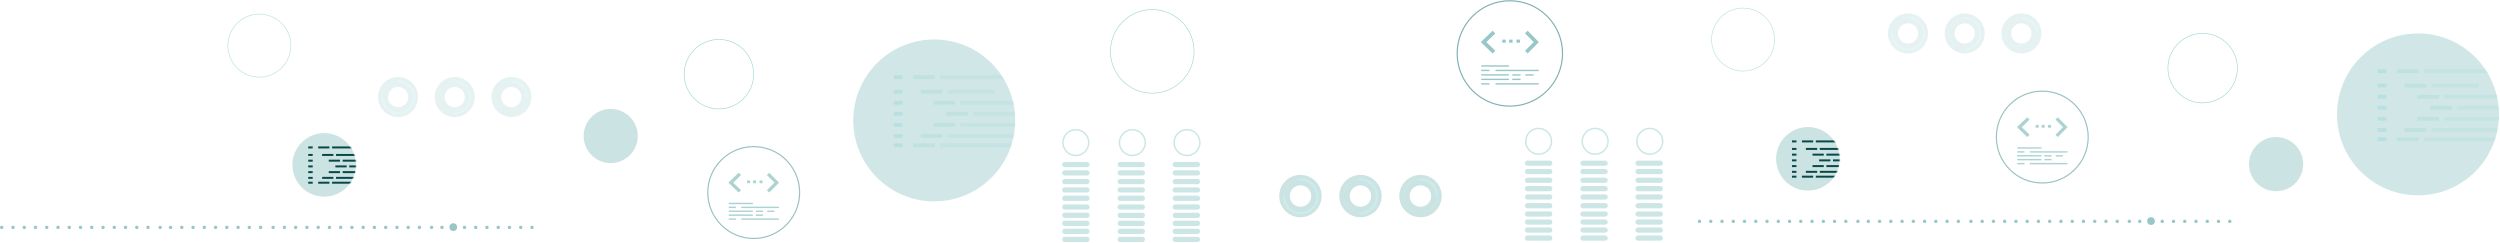 <?xml version="1.0" encoding="UTF-8"?>
<svg width="2123px" height="206px" viewBox="0 0 2123 206" version="1.1" xmlns="http://www.w3.org/2000/svg" xmlns:xlink="http://www.w3.org/1999/xlink">
    <!-- Generator: Sketch 63.1 (92452) - https://sketch.com -->
    <title>header</title>
    <desc>Created with Sketch.</desc>
    <defs>
        <circle id="path-1" cx="68.748" cy="68.748" r="68.748"></circle>
        <circle id="path-3" cx="27.275" cy="27.511" r="27"></circle>
        <circle id="path-5" cx="68.748" cy="68.748" r="68.748"></circle>
        <circle id="path-7" cx="27.275" cy="27.511" r="27"></circle>
    </defs>
    <g id="Page-1" stroke="none" stroke-width="1" fill="none" fill-rule="evenodd">
        <g id="header" transform="translate(0, -0.5)">
            <g id="code" opacity="0.3" transform="translate(724.604, 34.008)">
                <g id="Oval" fill="#007373" fill-opacity="0.6" fill-rule="nonzero">
                    <circle id="path-1" cx="68.748" cy="68.748" r="68.748"></circle>
                </g>
                <g id="Combined-Shape-Clipped">
                    <mask id="mask-2" fill="white">
                        <use xlink:href="#path-1"></use>
                    </mask>
                    <g id="path-1"></g>
                    <g id="Combined-Shape" mask="url(#mask-2)">
                        <g transform="translate(34, 29)" id="Group">
                            <g transform="translate(65, 31.522) scale(-1, 1) rotate(-180) translate(-65, -31.522) translate(0.5, 0.522)">
                                <path d="M100.842,57.852 L100.842,61.105 L39.106,61.105 L39.106,57.852 L100.842,57.852 Z M85.679,45.547 L85.679,48.8 L45.605,48.8 L45.605,45.547 L85.679,45.547 Z M121.418,36.148 L121.418,39.402 L56.436,39.402 L56.436,36.148 L121.418,36.148 Z M129.003,26.75 L129.003,30.003 L67.267,30.003 L67.267,26.75 L129.003,26.75 Z M118.173,17.351 L118.173,20.604 L56.436,20.604 L56.436,17.351 L118.173,17.351 Z M107.341,7.952 L107.341,11.206 L45.605,11.206 L45.605,7.952 L107.341,7.952 Z M100.842,-6.43929354e-15 L100.842,3.253 L39.106,3.253 L39.106,-6.43929354e-15 L100.842,-6.43929354e-15 Z" id="Shape" fill="#009392" fill-rule="nonzero" opacity="0.4"></path>
                                <path d="M34.761,57.852 L34.761,61.105 L16.294,61.105 L16.294,57.852 L34.761,57.852 Z M41.28,45.547 L41.28,48.8 L22.813,48.8 L22.813,45.547 L41.28,45.547 Z M52.143,36.148 L52.143,39.402 L33.676,39.402 L33.676,36.148 L52.143,36.148 Z M63.006,26.75 L63.006,30.003 L44.54,30.003 L44.54,26.75 L63.006,26.75 Z M52.143,17.351 L52.143,20.604 L33.676,20.604 L33.676,17.351 L52.143,17.351 Z M41.28,7.952 L41.28,11.206 L22.813,11.206 L22.813,7.952 L41.28,7.952 Z M34.761,-6.43929354e-15 L34.761,3.253 L16.294,3.253 L16.294,-6.43929354e-15 L34.761,-6.43929354e-15 Z" id="Shape" fill="#009392" fill-rule="nonzero" opacity="0.6"></path>
                                <path d="M7.332,57.852 L7.332,61.105 L-3.87245791e-13,61.105 L-3.87245791e-13,57.852 L7.332,57.852 Z M7.332,45.547 L7.332,48.8 L-3.87245791e-13,48.8 L-3.87245791e-13,45.547 L7.332,45.547 Z M7.332,36.148 L7.332,39.402 L-3.87245791e-13,39.402 L-3.87245791e-13,36.148 L7.332,36.148 Z M7.332,26.75 L7.332,30.003 L-3.87245791e-13,30.003 L-3.87245791e-13,26.75 L7.332,26.75 Z M7.332,17.351 L7.332,20.604 L-3.87245791e-13,20.604 L-3.87245791e-13,17.351 L7.332,17.351 Z M7.332,7.952 L7.332,11.206 L-3.87245791e-13,11.206 L-3.87245791e-13,7.952 L7.332,7.952 Z M7.332,-6.43929354e-15 L7.332,3.253 L-3.87245791e-13,3.253 L-3.87245791e-13,-6.43929354e-15 L7.332,-6.43929354e-15 Z" id="Shape" fill="#009392" fill-rule="nonzero" opacity="0.8"></path>
                            </g>
                        </g>
                    </g>
                </g>
            </g>
            <g id="Dots" opacity="0.4" transform="translate(0, 190)" fill="#007373" fill-rule="nonzero">
                <path d="M341.862,112.046 C342.66,112.046 343.307,112.704 343.307,113.516 C343.307,114.329 342.66,114.987 341.862,114.987 C341.064,114.987 340.417,114.329 340.417,113.516 C340.417,112.704 341.064,112.046 341.862,112.046 Z M341.862,102.489 C342.66,102.489 343.307,103.147 343.307,103.959 C343.307,104.771 342.66,105.43 341.862,105.43 C341.064,105.43 340.417,104.771 340.417,103.959 C340.417,103.147 341.064,102.489 341.862,102.489 Z M341.862,92.932 C342.66,92.932 343.307,93.59 343.307,94.402 C343.307,95.214 342.66,95.873 341.862,95.873 C341.064,95.873 340.417,95.214 340.417,94.402 C340.417,93.59 341.064,92.932 341.862,92.932 Z M341.862,83.375 C342.66,83.375 343.307,84.033 343.307,84.845 C343.307,85.657 342.66,86.315 341.862,86.315 C341.064,86.315 340.417,85.657 340.417,84.845 C340.417,84.033 341.064,83.375 341.862,83.375 Z M341.862,73.818 C342.66,73.818 343.307,74.476 343.307,75.288 C343.307,76.1 342.66,76.758 341.862,76.758 C341.064,76.758 340.417,76.1 340.417,75.288 C340.417,74.476 341.064,73.818 341.862,73.818 Z M341.862,64.26 C342.66,64.26 343.307,64.919 343.307,65.731 C343.307,66.543 342.66,67.201 341.862,67.201 C341.064,67.201 340.417,66.543 340.417,65.731 C340.417,64.919 341.064,64.26 341.862,64.26 Z M341.862,54.703 C342.66,54.703 343.307,55.362 343.307,56.174 C343.307,56.986 342.66,57.644 341.862,57.644 C341.064,57.644 340.417,56.986 340.417,56.174 C340.417,55.362 341.064,54.703 341.862,54.703 Z M341.862,45.146 C342.66,45.146 343.307,45.804 343.307,46.616 C343.307,47.428 342.66,48.087 341.862,48.087 C341.064,48.087 340.417,47.428 340.417,46.616 C340.417,45.804 341.064,45.146 341.862,45.146 Z M341.862,35.589 C342.66,35.589 343.307,36.247 343.307,37.059 C343.307,37.871 342.66,38.53 341.862,38.53 C341.064,38.53 340.417,37.871 340.417,37.059 C340.417,36.247 341.064,35.589 341.862,35.589 Z M341.862,26.032 C342.66,26.032 343.307,26.69 343.307,27.502 C343.307,28.314 342.66,28.972 341.862,28.972 C341.064,28.972 340.417,28.314 340.417,27.502 C340.417,26.69 341.064,26.032 341.862,26.032 Z M341.862,16.475 C342.66,16.475 343.307,17.133 343.307,17.945 C343.307,18.757 342.66,19.415 341.862,19.415 C341.064,19.415 340.417,18.757 340.417,17.945 C340.417,17.133 341.064,16.475 341.862,16.475 Z M341.862,6.918 C342.66,6.918 343.307,7.576 343.307,8.388 C343.307,9.2 342.66,9.858 341.862,9.858 C341.064,9.858 340.417,9.2 340.417,8.388 C340.417,7.576 341.064,6.918 341.862,6.918 Z M341.862,-2.64 C342.66,-2.64 343.307,-1.981 343.307,-1.169 C343.307,-0.357 342.66,0.301 341.862,0.301 C341.064,0.301 340.417,-0.357 340.417,-1.169 C340.417,-1.981 341.064,-2.64 341.862,-2.64 Z M341.862,-12.197 C342.66,-12.197 343.307,-11.539 343.307,-10.726 C343.307,-9.914 342.66,-9.256 341.862,-9.256 C341.064,-9.256 340.417,-9.914 340.417,-10.726 C340.417,-11.539 341.064,-12.197 341.862,-12.197 Z M341.862,-22.489 C342.66,-22.489 343.307,-21.831 343.307,-21.019 C343.307,-20.207 342.66,-19.548 341.862,-19.548 C341.064,-19.548 340.417,-20.207 340.417,-21.019 C340.417,-21.831 341.064,-22.489 341.862,-22.489 Z M341.862,-31.311 C342.66,-31.311 343.307,-30.653 343.307,-29.841 C343.307,-29.029 342.66,-28.37 341.862,-28.37 C341.064,-28.37 340.417,-29.029 340.417,-29.841 C340.417,-30.653 341.064,-31.311 341.862,-31.311 Z M341.862,-40.868 C342.66,-40.868 343.307,-40.21 343.307,-39.398 C343.307,-38.586 342.66,-37.928 341.862,-37.928 C341.064,-37.928 340.417,-38.586 340.417,-39.398 C340.417,-40.21 341.064,-40.868 341.862,-40.868 Z M341.862,-50.425 C342.66,-50.425 343.307,-49.767 343.307,-48.955 C343.307,-48.143 342.66,-47.485 341.862,-47.485 C341.064,-47.485 340.417,-48.143 340.417,-48.955 C340.417,-49.767 341.064,-50.425 341.862,-50.425 Z M341.862,-59.983 C342.66,-59.983 343.307,-59.324 343.307,-58.512 C343.307,-57.7 342.66,-57.042 341.862,-57.042 C341.064,-57.042 340.417,-57.7 340.417,-58.512 C340.417,-59.324 341.064,-59.983 341.862,-59.983 Z M341.862,-69.54 C342.66,-69.54 343.307,-68.881 343.307,-68.069 C343.307,-67.257 342.66,-66.599 341.862,-66.599 C341.064,-66.599 340.417,-67.257 340.417,-68.069 C340.417,-68.881 341.064,-69.54 341.862,-69.54 Z M341.862,-79.097 C342.66,-79.097 343.307,-78.439 343.307,-77.627 C343.307,-76.814 342.66,-76.156 341.862,-76.156 C341.064,-76.156 340.417,-76.814 340.417,-77.627 C340.417,-78.439 341.064,-79.097 341.862,-79.097 Z M341.862,-88.654 C342.66,-88.654 343.307,-87.996 343.307,-87.184 C343.307,-86.372 342.66,-85.713 341.862,-85.713 C341.064,-85.713 340.417,-86.372 340.417,-87.184 C340.417,-87.996 341.064,-88.654 341.862,-88.654 Z M341.862,-98.211 C342.66,-98.211 343.307,-97.553 343.307,-96.741 C343.307,-95.929 342.66,-95.27 341.862,-95.27 C341.064,-95.27 340.417,-95.929 340.417,-96.741 C340.417,-97.553 341.064,-98.211 341.862,-98.211 Z M341.862,-107.768 C342.66,-107.768 343.307,-107.11 343.307,-106.298 C343.307,-105.486 342.66,-104.828 341.862,-104.828 C341.064,-104.828 340.417,-105.486 340.417,-106.298 C340.417,-107.11 341.064,-107.768 341.862,-107.768 Z" id="Combined-Shape" transform="translate(341.862, 3.609) rotate(90) translate(-341.862, -3.609) "></path>
                <path d="M111.378,112.046 C112.176,112.046 112.822,112.704 112.822,113.516 C112.822,114.329 112.176,114.987 111.378,114.987 C110.58,114.987 109.933,114.329 109.933,113.516 C109.933,112.704 110.58,112.046 111.378,112.046 Z M111.378,102.489 C112.176,102.489 112.822,103.147 112.822,103.959 C112.822,104.771 112.176,105.43 111.378,105.43 C110.58,105.43 109.933,104.771 109.933,103.959 C109.933,103.147 110.58,102.489 111.378,102.489 Z M111.378,92.932 C112.176,92.932 112.822,93.59 112.822,94.402 C112.822,95.214 112.176,95.873 111.378,95.873 C110.58,95.873 109.933,95.214 109.933,94.402 C109.933,93.59 110.58,92.932 111.378,92.932 Z M111.378,83.375 C112.176,83.375 112.822,84.033 112.822,84.845 C112.822,85.657 112.176,86.315 111.378,86.315 C110.58,86.315 109.933,85.657 109.933,84.845 C109.933,84.033 110.58,83.375 111.378,83.375 Z M111.378,73.818 C112.176,73.818 112.822,74.476 112.822,75.288 C112.822,76.1 112.176,76.758 111.378,76.758 C110.58,76.758 109.933,76.1 109.933,75.288 C109.933,74.476 110.58,73.818 111.378,73.818 Z M111.378,64.26 C112.176,64.26 112.822,64.919 112.822,65.731 C112.822,66.543 112.176,67.201 111.378,67.201 C110.58,67.201 109.933,66.543 109.933,65.731 C109.933,64.919 110.58,64.26 111.378,64.26 Z M111.378,54.703 C112.176,54.703 112.822,55.362 112.822,56.174 C112.822,56.986 112.176,57.644 111.378,57.644 C110.58,57.644 109.933,56.986 109.933,56.174 C109.933,55.362 110.58,54.703 111.378,54.703 Z M111.378,45.146 C112.176,45.146 112.822,45.804 112.822,46.616 C112.822,47.428 112.176,48.087 111.378,48.087 C110.58,48.087 109.933,47.428 109.933,46.616 C109.933,45.804 110.58,45.146 111.378,45.146 Z M111.378,35.589 C112.176,35.589 112.822,36.247 112.822,37.059 C112.822,37.871 112.176,38.53 111.378,38.53 C110.58,38.53 109.933,37.871 109.933,37.059 C109.933,36.247 110.58,35.589 111.378,35.589 Z M111.378,26.032 C112.176,26.032 112.822,26.69 112.822,27.502 C112.822,28.314 112.176,28.972 111.378,28.972 C110.58,28.972 109.933,28.314 109.933,27.502 C109.933,26.69 110.58,26.032 111.378,26.032 Z M111.378,16.475 C112.176,16.475 112.822,17.133 112.822,17.945 C112.822,18.757 112.176,19.415 111.378,19.415 C110.58,19.415 109.933,18.757 109.933,17.945 C109.933,17.133 110.58,16.475 111.378,16.475 Z M111.378,6.918 C112.176,6.918 112.822,7.576 112.822,8.388 C112.822,9.2 112.176,9.858 111.378,9.858 C110.58,9.858 109.933,9.2 109.933,8.388 C109.933,7.576 110.58,6.918 111.378,6.918 Z M111.378,-2.64 C112.176,-2.64 112.822,-1.981 112.822,-1.169 C112.822,-0.357 112.176,0.301 111.378,0.301 C110.58,0.301 109.933,-0.357 109.933,-1.169 C109.933,-1.981 110.58,-2.64 111.378,-2.64 Z M111.378,-12.197 C112.176,-12.197 112.822,-11.539 112.822,-10.726 C112.822,-9.914 112.176,-9.256 111.378,-9.256 C110.58,-9.256 109.933,-9.914 109.933,-10.726 C109.933,-11.539 110.58,-12.197 111.378,-12.197 Z M111.378,-22.489 C112.176,-22.489 112.822,-21.831 112.822,-21.019 C112.822,-20.207 112.176,-19.548 111.378,-19.548 C110.58,-19.548 109.933,-20.207 109.933,-21.019 C109.933,-21.831 110.58,-22.489 111.378,-22.489 Z M111.378,-31.311 C112.176,-31.311 112.822,-30.653 112.822,-29.841 C112.822,-29.029 112.176,-28.37 111.378,-28.37 C110.58,-28.37 109.933,-29.029 109.933,-29.841 C109.933,-30.653 110.58,-31.311 111.378,-31.311 Z M111.378,-40.868 C112.176,-40.868 112.822,-40.21 112.822,-39.398 C112.822,-38.586 112.176,-37.928 111.378,-37.928 C110.58,-37.928 109.933,-38.586 109.933,-39.398 C109.933,-40.21 110.58,-40.868 111.378,-40.868 Z M111.378,-50.425 C112.176,-50.425 112.822,-49.767 112.822,-48.955 C112.822,-48.143 112.176,-47.485 111.378,-47.485 C110.58,-47.485 109.933,-48.143 109.933,-48.955 C109.933,-49.767 110.58,-50.425 111.378,-50.425 Z M111.378,-59.983 C112.176,-59.983 112.822,-59.324 112.822,-58.512 C112.822,-57.7 112.176,-57.042 111.378,-57.042 C110.58,-57.042 109.933,-57.7 109.933,-58.512 C109.933,-59.324 110.58,-59.983 111.378,-59.983 Z M111.378,-69.54 C112.176,-69.54 112.822,-68.881 112.822,-68.069 C112.822,-67.257 112.176,-66.599 111.378,-66.599 C110.58,-66.599 109.933,-67.257 109.933,-68.069 C109.933,-68.881 110.58,-69.54 111.378,-69.54 Z M111.378,-79.097 C112.176,-79.097 112.822,-78.439 112.822,-77.627 C112.822,-76.814 112.176,-76.156 111.378,-76.156 C110.58,-76.156 109.933,-76.814 109.933,-77.627 C109.933,-78.439 110.58,-79.097 111.378,-79.097 Z M111.378,-88.654 C112.176,-88.654 112.822,-87.996 112.822,-87.184 C112.822,-86.372 112.176,-85.713 111.378,-85.713 C110.58,-85.713 109.933,-86.372 109.933,-87.184 C109.933,-87.996 110.58,-88.654 111.378,-88.654 Z M111.378,-98.211 C112.176,-98.211 112.822,-97.553 112.822,-96.741 C112.822,-95.929 112.176,-95.27 111.378,-95.27 C110.58,-95.27 109.933,-95.929 109.933,-96.741 C109.933,-97.553 110.58,-98.211 111.378,-98.211 Z M111.378,-107.768 C112.176,-107.768 112.822,-107.11 112.822,-106.298 C112.822,-105.486 112.176,-104.828 111.378,-104.828 C110.58,-104.828 109.933,-105.486 109.933,-106.298 C109.933,-107.11 110.58,-107.768 111.378,-107.768 Z" id="Combined-Shape" transform="translate(111.378, 3.609) rotate(90) translate(-111.378, -3.609) "></path>
                <ellipse id="Oval" cx="384.907" cy="3.368" rx="3.251" ry="3.308"></ellipse>
            </g>
            <path d="M220.25,66 C209.431,66 199.677,59.483 195.537,49.487 C191.397,39.491 193.685,27.986 201.336,20.336 C208.986,12.685 220.491,10.397 230.487,14.537 C240.483,18.677 247,28.431 247,39.25 C246.983,54.017 235.017,65.983 220.25,66 L220.25,66 Z" id="Path" stroke="#009392" stroke-width="0.5" opacity="0.3"></path>
            <g id="code-bubble" transform="translate(247, 112.5)">
                <g id="Group-2" transform="translate(28.065, 27.995) scale(-1, 1) translate(-28.065, -27.995) translate(0.565, 0.495)">
                    <g id="Oval" fill="#007373" fill-opacity="0.2" fill-rule="nonzero">
                        <circle id="path-3" cx="27.275" cy="27.511" r="27"></circle>
                    </g>
                    <g id="code-Clipped">
                        <mask id="mask-4" fill="white">
                            <use xlink:href="#path-3"></use>
                        </mask>
                        <g id="path-3"></g>
                        <g id="code" mask="url(#mask-4)">
                            <g transform="translate(-27, 11)" id="Combined-Shape">
                                <g transform="translate(34.315, 16.505) rotate(180) translate(-34.315, -16.505) translate(0.815, 0.505)">
                                    <path d="M52.206,29.95 L52.206,31.634 L20.245,31.634 L20.245,29.95 L52.206,29.95 Z M44.355,23.579 L44.355,25.264 L23.61,25.264 L23.61,23.579 L44.355,23.579 Z M62.858,18.714 L62.858,20.398 L29.217,20.398 L29.217,18.714 L62.858,18.714 Z M66.784,13.848 L66.784,15.533 L34.824,15.533 L34.824,13.848 L66.784,13.848 Z M61.177,8.982 L61.177,10.667 L29.217,10.667 L29.217,8.982 L61.177,8.982 Z M55.57,4.117 L55.57,5.801 L23.61,5.801 L23.61,4.117 L55.57,4.117 Z M52.206,-6.43929354e-15 L52.206,1.684 L20.245,1.684 L20.245,-6.43929354e-15 L52.206,-6.43929354e-15 Z" id="Shape" fill="#0A4749" fill-rule="nonzero"></path>
                                    <path d="M17.996,29.95 L17.996,31.634 L8.435,31.634 L8.435,29.95 L17.996,29.95 Z M21.37,23.579 L21.37,25.264 L11.81,25.264 L11.81,23.579 L21.37,23.579 Z M26.994,18.714 L26.994,20.398 L17.434,20.398 L17.434,18.714 L26.994,18.714 Z M32.618,13.848 L32.618,15.533 L23.058,15.533 L23.058,13.848 L32.618,13.848 Z M26.994,8.982 L26.994,10.667 L17.434,10.667 L17.434,8.982 L26.994,8.982 Z M21.37,4.117 L21.37,5.801 L11.81,5.801 L11.81,4.117 L21.37,4.117 Z M17.996,-6.43929354e-15 L17.996,1.684 L8.435,1.684 L8.435,-6.43929354e-15 L17.996,-6.43929354e-15 Z" id="Shape" fill="#0A4749" fill-rule="nonzero"></path>
                                    <path d="M3.796,29.95 L3.796,31.634 L-3.87245791e-13,31.634 L-3.87245791e-13,29.95 L3.796,29.95 Z M3.796,23.579 L3.796,25.264 L-3.87245791e-13,25.264 L-3.87245791e-13,23.579 L3.796,23.579 Z M3.796,18.714 L3.796,20.398 L-3.87245791e-13,20.398 L-3.87245791e-13,18.714 L3.796,18.714 Z M3.796,13.848 L3.796,15.533 L-3.87245791e-13,15.533 L-3.87245791e-13,13.848 L3.796,13.848 Z M3.796,8.982 L3.796,10.667 L-3.87245791e-13,10.667 L-3.87245791e-13,8.982 L3.796,8.982 Z M3.796,4.117 L3.796,5.801 L-3.87245791e-13,5.801 L-3.87245791e-13,4.117 L3.796,4.117 Z M3.796,-6.43929354e-15 L3.796,1.684 L-3.87245791e-13,1.684 L-3.87245791e-13,-6.43929354e-15 L3.796,-6.43929354e-15 Z" id="Shape" fill="#0A4749" fill-rule="nonzero"></path>
                                </g>
                            </g>
                        </g>
                    </g>
                </g>
            </g>
            <g id="data-columns" opacity="0.2" transform="translate(902, 110)" fill="#008383" fill-rule="nonzero">
                <g id="Group-8" transform="translate(0, 28)">
                    <path d="M21.234,63.565 C22.345,63.62 23.216,64.528 23.249,65.631 L23.248,65.783 L23.248,65.771 C23.301,66.946 22.401,67.942 21.234,68 L2.015,68 C0.904,67.945 0.034,67.037 0.001,65.934 L0.002,65.783 C-0.045,64.612 0.854,63.623 2.015,63.565 L21.234,63.565 Z M21.235,56.765 C22.396,56.823 23.295,57.812 23.248,58.983 C23.295,60.153 22.396,61.142 21.235,61.2 L2.015,61.2 C0.904,61.145 0.034,60.237 0.001,59.134 L0.002,58.983 C-0.045,57.812 0.854,56.823 2.015,56.765 L21.235,56.765 Z M21.235,49.965 C22.346,50.02 23.216,50.925 23.249,52.026 L23.248,52.177 L23.248,52.189 C23.295,53.356 22.396,54.343 21.235,54.4 L2.016,54.4 C0.905,54.345 0.034,53.44 0.001,52.34 L0.002,52.189 C-0.051,51.017 0.849,50.023 2.016,49.965 L21.235,49.965 Z M21.235,43.107 C22.346,43.162 23.216,44.067 23.249,45.167 L23.248,45.319 L23.248,45.33 C23.295,46.498 22.396,47.484 21.235,47.542 L2.016,47.542 C0.905,47.487 0.034,46.582 0.001,45.482 L0.002,45.33 C-0.051,44.159 0.849,43.165 2.016,43.107 L21.235,43.107 Z M21.234,36.07 C22.396,36.127 23.294,37.114 23.248,38.281 C23.301,39.453 22.401,40.447 21.234,40.504 L2.016,40.504 C0.849,40.447 -0.051,39.453 0.002,38.281 C-0.044,37.114 0.854,36.127 2.016,36.07 L21.234,36.07 Z M21.234,28.678 C22.35,28.734 23.222,29.653 23.249,30.767 L23.248,30.919 L23.248,30.884 C23.294,32.06 22.396,33.055 21.234,33.113 L2.015,33.113 C0.904,33.058 0.034,32.145 0.001,31.036 L0.002,30.884 C-0.032,29.716 0.863,28.736 2.015,28.678 L21.234,28.678 Z M21.234,21.583 C22.345,21.638 23.216,22.545 23.249,23.648 L23.248,23.8 L23.248,23.788 C23.301,24.963 22.401,25.96 21.234,26.017 L2.015,26.017 C0.904,25.962 0.034,25.055 0.001,23.952 L0.002,23.8 C-0.045,22.63 0.854,21.64 2.015,21.583 L21.234,21.583 Z M21.234,14.487 C22.401,14.544 23.301,15.539 23.248,16.71 C23.294,17.877 22.396,18.864 21.234,18.922 L2.016,18.922 C0.905,18.867 0.034,17.961 0.001,16.861 L0.002,16.71 C-0.051,15.539 0.849,14.544 2.016,14.487 L21.234,14.487 Z M21.234,7.096 C21.793,7.12 22.32,7.368 22.698,7.784 C23.075,8.2 23.273,8.75 23.248,9.313 C23.294,10.483 22.396,11.473 21.234,11.53 L2.016,11.53 C1.457,11.506 0.93,11.258 0.552,10.842 C0.217,10.473 0.023,9.997 0.002,9.5 L0.002,9.313 C-0.023,8.75 0.175,8.2 0.552,7.784 C0.93,7.368 1.457,7.12 2.016,7.096 L21.234,7.096 Z M21.234,4.6629367e-14 C22.35,0.055 23.222,0.97 23.249,2.077 L23.247,2.217 L23.248,2.229 L23.248,2.206 C23.301,3.38 22.401,4.377 21.234,4.435 L2.015,4.435 C0.904,4.38 0.034,3.472 0.001,2.369 L0.002,2.217 C-0.045,1.047 0.854,0.058 2.015,4.6629367e-14 L21.234,4.6629367e-14 Z" id="Combined-Shape"></path>
                    <path d="M68.28,63.565 C69.445,63.61 70.354,64.596 70.314,65.771 C70.367,66.946 69.468,67.942 68.304,68 L49.079,68 C47.969,67.945 47.1,67.037 47.067,65.934 L47.068,65.783 C47.022,64.612 47.919,63.623 49.079,63.565 L68.28,63.565 Z M68.281,56.765 C68.842,56.787 69.372,57.033 69.753,57.449 C70.135,57.865 70.337,58.416 70.315,58.983 C70.361,60.153 69.464,61.142 68.304,61.2 L49.079,61.2 C47.969,61.145 47.1,60.237 47.067,59.134 L47.068,58.983 C47.022,57.812 47.919,56.823 49.079,56.765 L68.281,56.765 Z M68.28,49.965 C68.844,49.987 69.375,50.234 69.757,50.651 C70.139,51.068 70.34,51.622 70.314,52.189 C70.361,53.356 69.464,54.343 68.304,54.4 L49.079,54.4 C47.97,54.345 47.101,53.44 47.068,52.34 L47.069,52.189 C47.015,51.017 47.915,50.023 49.079,49.965 L68.28,49.965 Z M68.281,43.165 C68.842,43.187 69.372,43.433 69.753,43.849 C70.135,44.265 70.337,44.816 70.315,45.383 C70.361,46.553 69.464,47.542 68.304,47.6 L49.079,47.6 C47.969,47.545 47.1,46.637 47.067,45.534 L47.068,45.383 C47.022,44.212 47.919,43.223 49.079,43.165 L68.281,43.165 Z M68.28,36.07 C68.842,36.091 69.371,36.336 69.753,36.751 C70.135,37.166 70.336,37.716 70.314,38.281 C70.367,39.453 69.468,40.447 68.304,40.504 L49.079,40.504 C47.965,40.449 47.094,39.537 47.067,38.433 L47.069,38.281 C47.022,37.114 47.919,36.127 49.079,36.07 L68.28,36.07 Z M68.281,28.678 C69.44,28.724 70.348,29.707 70.315,30.884 C70.361,32.06 69.464,33.055 68.304,33.113 L49.079,33.113 C47.969,33.058 47.1,32.145 47.067,31.036 L47.068,30.884 C47.035,29.716 47.928,28.736 49.079,28.678 L68.281,28.678 Z M68.28,21.583 C69.445,21.628 70.354,22.614 70.314,23.788 C70.367,24.963 69.468,25.96 68.304,26.017 L49.079,26.017 C47.969,25.962 47.1,25.055 47.067,23.952 L47.068,23.8 C47.022,22.63 47.919,21.64 49.079,21.583 L68.28,21.583 Z M68.28,14.487 C68.844,14.508 69.375,14.755 69.757,15.173 C70.139,15.59 70.34,16.144 70.314,16.71 C70.361,17.877 69.464,18.864 68.304,18.922 L49.079,18.922 C47.97,18.867 47.101,17.961 47.068,16.861 L47.069,16.71 C47.015,15.539 47.915,14.544 49.079,14.487 L68.28,14.487 Z M68.281,7.096 C68.842,7.117 69.372,7.363 69.754,7.779 C70.135,8.195 70.337,8.747 70.315,9.313 C70.361,10.483 69.464,11.473 68.304,11.53 L49.079,11.53 C47.97,11.475 47.101,10.568 47.068,9.465 L47.069,9.313 C47.043,8.75 47.241,8.2 47.618,7.784 C47.995,7.368 48.521,7.12 49.079,7.096 L68.281,7.096 Z M68.28,4.6629367e-14 C69.445,0.045 70.354,1.031 70.314,2.206 C70.367,3.38 69.468,4.377 68.304,4.435 L49.079,4.435 C47.919,4.377 47.022,3.388 47.068,2.217 C47.022,1.047 47.919,0.058 49.079,4.6629367e-14 L68.28,4.6629367e-14 Z" id="Combined-Shape"></path>
                    <path d="M115.074,63.565 C116.184,63.62 117.054,64.528 117.087,65.631 L117.086,65.783 L117.086,65.771 C117.14,66.946 116.24,67.942 115.074,68 L95.853,68 C94.742,67.945 93.872,67.037 93.84,65.934 L93.84,65.783 C93.794,64.612 94.692,63.623 95.853,63.565 L115.074,63.565 Z M115.074,56.765 C116.235,56.823 117.133,57.812 117.087,58.983 C117.133,60.153 116.235,61.142 115.074,61.2 L95.853,61.2 C94.742,61.145 93.872,60.237 93.84,59.134 L93.84,58.983 C93.794,57.812 94.692,56.823 95.853,56.765 L115.074,56.765 Z M115.074,49.965 C116.185,50.02 117.055,50.925 117.088,52.026 L117.087,52.177 L117.087,52.189 C117.133,53.356 116.235,54.343 115.074,54.4 L95.854,54.4 C94.743,54.345 93.873,53.44 93.84,52.34 L93.841,52.189 C93.788,51.017 94.688,50.023 95.854,49.965 L115.074,49.965 Z M115.073,43.165 C116.235,43.223 117.134,44.212 117.087,45.383 C117.134,46.553 116.235,47.542 115.073,47.6 L95.842,47.6 C94.736,47.539 93.872,46.633 93.84,45.534 L93.84,45.383 C93.794,44.212 94.692,43.223 95.854,43.165 L115.073,43.165 Z M115.074,36.07 C116.235,36.127 117.133,37.114 117.086,38.281 C117.14,39.453 116.24,40.447 115.074,40.504 L95.854,40.504 C94.738,40.449 93.866,39.537 93.839,38.433 L93.841,38.281 C93.794,37.114 94.692,36.127 95.854,36.07 L115.074,36.07 Z M115.074,28.678 C116.189,28.734 117.061,29.653 117.088,30.767 L117.086,30.919 L117.086,30.884 C117.133,32.06 116.235,33.055 115.074,33.113 L95.853,33.113 C94.742,33.058 93.872,32.145 93.839,31.036 L93.84,30.884 C93.807,29.716 94.701,28.736 95.853,28.678 L115.074,28.678 Z M115.074,21.583 C116.184,21.638 117.054,22.545 117.087,23.648 L117.086,23.8 L117.086,23.788 C117.14,24.963 116.24,25.96 115.074,26.017 L95.853,26.017 C94.742,25.962 93.872,25.055 93.84,23.952 L93.84,23.8 C93.794,22.63 94.692,21.64 95.853,21.583 L115.074,21.583 Z M115.074,14.487 C116.24,14.544 117.14,15.539 117.086,16.71 C117.133,17.877 116.235,18.864 115.074,18.922 L95.854,18.922 C94.743,18.867 93.873,17.961 93.84,16.861 L93.841,16.71 C93.788,15.539 94.688,14.544 95.854,14.487 L115.074,14.487 Z M115.074,7.096 C115.633,7.12 116.159,7.368 116.537,7.784 C116.914,8.2 117.112,8.75 117.086,9.313 C117.112,9.876 116.914,10.426 116.537,10.842 C116.159,11.258 115.633,11.506 115.074,11.53 L95.853,11.53 C94.743,11.475 93.873,10.568 93.84,9.465 L93.841,9.313 C93.815,8.75 94.013,8.2 94.391,7.784 C94.768,7.368 95.295,7.12 95.853,7.096 L115.074,7.096 Z M115.074,4.6629367e-14 C116.189,0.055 117.061,0.97 117.088,2.077 L117.086,2.217 L117.086,2.229 L117.086,2.206 C117.14,3.38 116.24,4.377 115.074,4.435 L95.853,4.435 C94.742,4.38 93.872,3.472 93.84,2.369 L93.84,2.217 C93.794,1.047 94.692,0.058 95.853,4.6629367e-14 L115.074,4.6629367e-14 Z" id="Combined-Shape"></path>
                </g>
                <g id="Group">
                    <path d="M11.6,23.2 C5.195,23.2 0.002,18.009 9.22471834e-11,11.604 C-0.002,5.199 5.187,0.004 11.592,-2.29464545e-10 C17.997,-0.004 23.194,5.183 23.2,11.588 C23.194,17.994 18.006,23.187 11.6,23.2 L11.6,23.2 Z M11.6,1.273 C5.903,1.273 1.285,5.892 1.285,11.588 C1.285,17.285 5.903,21.903 11.6,21.903 C17.297,21.903 21.915,17.285 21.915,11.588 C21.902,5.899 17.29,1.291 11.6,1.285 L11.6,1.273 Z" id="Shape"></path>
                    <path d="M59.6,23.2 C53.195,23.2 48.002,18.009 48,11.604 C47.998,5.199 53.187,0.004 59.592,-2.29464545e-10 C65.997,-0.004 71.194,5.183 71.2,11.588 C71.194,17.994 66.006,23.187 59.6,23.2 L59.6,23.2 Z M59.6,1.273 C55.428,1.273 51.667,3.786 50.07,7.641 C48.474,11.495 49.356,15.932 52.306,18.882 C55.256,21.832 59.693,22.715 63.547,21.118 C67.402,19.522 69.915,15.76 69.915,11.588 C69.902,5.899 65.29,1.291 59.6,1.285 L59.6,1.273 Z" id="Shape"></path>
                    <path d="M106,23.2 C99.595,23.2 94.402,18.009 94.4,11.604 C94.398,5.199 99.587,0.004 105.992,-2.40152845e-10 C112.397,-0.004 117.594,5.183 117.6,11.588 C117.594,17.994 112.406,23.187 106,23.2 L106,23.2 Z M106,1.273 C100.303,1.273 95.685,5.891 95.685,11.588 C95.685,17.285 100.303,21.903 106,21.903 C111.697,21.903 116.315,17.285 116.315,11.588 C116.302,5.899 111.69,1.291 106,1.285 L106,1.273 Z" id="Shape"></path>
                </g>
            </g>
            <path d="M610.5,93.008 C598.569,93.008 587.812,85.82 583.246,74.797 C578.68,63.774 581.204,51.086 589.641,42.649 C598.078,34.212 610.766,31.688 621.789,36.254 C632.813,40.82 640,51.577 640,63.508 C639.982,79.793 626.785,92.989 610.5,93.008 L610.5,93.008 Z" id="Path" stroke="#009392" stroke-width="0.5" opacity="0.4"></path>
            <g id="code-bubble" opacity="0.4" transform="translate(600, 124)">
                <g id="Group-2" transform="translate(40.065, 39.995) scale(-1, 1) translate(-40.065, -39.995) translate(0.565, 0.495)">
                    <circle id="Oval" stroke="#046363" cx="39.518" cy="39.511" r="39"></circle>
                    <path d="M60.588,61.457 C60.723,61.457 60.833,61.726 60.833,62.057 C60.833,62.388 60.723,62.657 60.588,62.657 L28.892,62.657 C28.804,62.657 28.723,62.543 28.68,62.357 C28.636,62.171 28.636,61.942 28.68,61.757 C28.723,61.571 28.804,61.456 28.892,61.457 L60.588,61.457 Z M24.098,61.457 C24.186,61.456 24.267,61.571 24.311,61.757 C24.354,61.942 24.354,62.171 24.311,62.357 C24.267,62.543 24.186,62.657 24.098,62.657 L18.326,62.657 C18.239,62.657 18.158,62.543 18.114,62.357 C18.07,62.171 18.07,61.942 18.114,61.757 C18.158,61.571 18.239,61.456 18.326,61.457 L24.098,61.457 Z M38.479,58.094 C38.567,58.094 38.647,58.208 38.691,58.394 C38.735,58.58 38.735,58.809 38.691,58.995 C38.647,59.181 38.567,59.295 38.479,59.294 L18.326,59.294 C18.239,59.295 18.158,59.181 18.114,58.995 C18.07,58.809 18.07,58.58 18.114,58.394 C18.158,58.208 18.239,58.094 18.326,58.094 L38.479,58.094 Z M47.088,58.094 C47.223,58.094 47.333,58.363 47.333,58.694 C47.333,59.026 47.223,59.294 47.088,59.294 L41.316,59.294 C41.181,59.294 41.072,59.026 41.072,58.694 C41.072,58.363 41.181,58.094 41.316,58.094 L47.088,58.094 Z M47.088,54.852 C47.223,54.852 47.333,55.121 47.333,55.452 C47.333,55.783 47.223,56.052 47.088,56.052 L41.316,56.052 C41.181,56.052 41.072,55.783 41.072,55.452 C41.072,55.121 41.181,54.852 41.316,54.852 L47.088,54.852 Z M56.773,54.852 C56.908,54.852 57.018,55.121 57.018,55.452 C57.018,55.783 56.908,56.052 56.773,56.052 L51.001,56.052 C50.866,56.052 50.757,55.783 50.757,55.452 C50.757,55.121 50.866,54.852 51.001,54.852 L56.773,54.852 Z M38.43,54.792 C38.565,54.792 38.675,55.061 38.675,55.392 C38.675,55.723 38.565,55.992 38.43,55.992 L18.278,55.992 C18.142,55.992 18.033,55.723 18.033,55.392 C18.033,55.061 18.142,54.792 18.278,54.792 L38.43,54.792 Z M60.588,51.489 C60.723,51.489 60.833,51.758 60.833,52.089 C60.833,52.421 60.723,52.689 60.588,52.689 L28.892,52.689 C28.757,52.689 28.647,52.421 28.647,52.089 C28.647,51.758 28.757,51.489 28.892,51.489 L60.588,51.489 Z M24.098,51.489 C24.233,51.489 24.343,51.758 24.343,52.089 C24.343,52.421 24.233,52.689 24.098,52.689 L18.326,52.689 C18.191,52.689 18.082,52.421 18.082,52.089 C18.082,51.758 18.191,51.489 18.326,51.489 L24.098,51.489 Z M38.528,48.187 C38.663,48.187 38.773,48.456 38.773,48.787 C38.773,49.118 38.663,49.387 38.528,49.387 L18.375,49.387 C18.24,49.387 18.131,49.118 18.131,48.787 C18.131,48.456 18.24,48.187 18.375,48.187 L38.528,48.187 Z" id="Combined-Shape" fill="#007373" fill-rule="nonzero" opacity="0.8" transform="translate(39.433, 55.422) scale(-1, 1) translate(-39.433, -55.422) "></path>
                    <path d="M52.295,22.697 L61.003,31.104 L52.295,39.511 L50.26,37.547 L56.934,31.104 L50.26,24.66 L52.295,22.697 Z M26.356,22.697 L28.302,24.66 L21.919,31.104 L28.308,37.547 L26.362,39.511 L18.033,31.104 L26.356,22.697 Z M34.588,29.235 L34.588,31.571 L32.045,31.571 L32.045,29.235 L34.588,29.235 Z M45.123,29.235 L45.123,31.571 L42.58,31.571 L42.58,29.235 L45.123,29.235 Z M40.037,29.235 L40.037,31.571 L37.494,31.571 L37.494,29.235 L40.037,29.235 Z" id="Combined-Shape" fill="#007373" fill-rule="nonzero" opacity="0.8"></path>
                </g>
            </g>
            <circle id="Oval" fill="#007373" fill-rule="nonzero" opacity="0.2" cx="518.604" cy="116.008" r="23"></circle>
            <path d="M978.501,79.625 C964.142,79.625 951.198,70.976 945.703,57.711 C940.209,44.446 943.246,29.177 953.399,19.024 C963.551,8.871 978.82,5.834 992.086,11.329 C1005.351,16.823 1014,29.768 1014,44.126 C1013.978,63.723 998.097,79.603 978.501,79.625 L978.501,79.625 Z" id="Path" stroke="#009392" stroke-width="0.5" opacity="0.4"></path>
            <g id="donut-charts" opacity="0.1" transform="translate(321, 65.9)" fill-rule="nonzero">
                <path d="M17.119,0 L17.237,0.002 C26.544,0.128 34,7.662 34,17 C34,26.226 26.59,33.824 17.324,33.997 L17.236,33.997 L17,34 C7.774,34 0.176,26.59 0.003,17.324 L1.52766688e-13,17 C1.52766688e-13,7.667 7.583,-3.55271368e-15 17,-3.55271368e-15 L17.119,0 Z M65.167,-1.19950087e-24 C74.5,-1.19950087e-24 82.167,7.583 82.167,17 C82.167,26.333 74.583,34 65.167,34 C55.833,34 48.167,26.417 48.167,17 C48.167,7.667 55.75,-1.19950087e-24 65.167,-1.19950087e-24 Z M113.333,-1.19950087e-24 C122.75,-1.19950087e-24 130.333,7.583 130.333,17 C130.333,26.333 122.75,34 113.333,34 C104,34 96.333,26.417 96.333,17 C96.333,7.667 103.917,-1.19950087e-24 113.333,-1.19950087e-24 Z M17.083,8.417 C12.42,8.417 8.64,12.112 8.504,16.742 L8.5,17 C8.5,21.75 12.333,25.583 17.083,25.583 L17.16,25.583 L17.237,25.582 C21.83,25.502 25.528,21.837 25.663,17.258 L25.667,17 C25.667,12.336 21.971,8.556 17.341,8.42 L17.083,8.417 Z M65.167,8.417 C60.417,8.417 56.583,12.25 56.583,17 C56.583,21.75 60.417,25.583 65.167,25.583 C70,25.583 73.833,21.75 73.75,17 C73.75,12.25 69.917,8.417 65.167,8.417 Z M113.25,8.417 C108.5,8.417 104.667,12.25 104.667,17 C104.667,21.75 108.5,25.583 113.25,25.583 C118,25.583 121.917,21.75 121.833,17 C121.833,12.25 118,8.417 113.25,8.417 Z" id="Combined-Shape" fill="#007373"></path>
                <path d="M17,3.306 C24.553,3.306 30.694,9.447 30.694,17 C30.694,24.553 24.553,30.694 17,30.694 C9.447,30.694 3.306,24.553 3.306,17 C3.306,9.447 9.447,3.306 17,3.306 Z M74.869,7.313 C77.447,9.892 78.861,13.387 78.861,17.048 C78.861,20.709 77.447,24.121 74.869,26.784 C72.29,29.28 68.88,30.694 65.22,30.694 C61.561,30.694 58.15,29.28 55.489,26.7 C53.409,24.62 52.078,22.041 51.663,19.212 C50.914,14.885 52.411,10.391 55.489,7.313 C57.901,4.9 61.061,3.485 64.472,3.319 C68.381,3.152 72.124,4.567 74.869,7.313 Z M113.333,3.306 C120.886,3.306 127.028,9.447 127.028,17 C127.028,18.743 126.696,20.403 126.115,21.98 C124.04,27.292 118.977,30.694 113.333,30.694 C108.271,30.694 103.623,27.873 101.216,23.391 C100.22,21.399 99.639,19.241 99.639,17 C99.639,9.447 105.781,3.306 113.333,3.306 Z M17,3.804 C9.696,3.804 3.721,9.779 3.721,17.083 C3.721,24.387 9.696,30.362 17,30.362 C24.304,30.362 30.279,24.387 30.279,17.083 C30.279,9.696 24.304,3.804 17,3.804 Z M65.22,3.735 L64.555,3.735 L64.555,3.735 C61.228,3.901 58.15,5.233 55.821,7.646 C52.827,10.641 51.413,14.968 52.078,19.212 C52.494,21.958 53.825,24.454 55.821,26.451 C58.317,28.947 61.644,30.362 65.22,30.362 C68.797,30.362 72.124,28.947 74.619,26.451 C77.114,23.955 78.528,20.626 78.528,17.048 C78.528,13.47 77.114,10.142 74.619,7.646 C72.124,5.149 68.714,3.735 65.22,3.735 Z M113.333,3.804 C106.03,3.804 100.054,9.779 100.054,17.083 C100.054,19.241 100.552,21.399 101.548,23.308 C103.872,27.624 108.354,30.362 113.25,30.362 C118.728,30.362 123.625,27.043 125.617,21.897 C126.198,20.403 126.53,18.743 126.53,17.083 C126.613,9.696 120.637,3.804 113.333,3.804 Z" id="Combined-Shape" fill="#009392"></path>
                <path d="M17.236,31.639 C9.327,31.639 2.833,25.145 2.833,17.236 L4.582,17.236 C4.582,24.229 10.243,29.891 17.236,29.891 C24.229,29.891 29.891,24.229 29.891,17.236 C29.891,10.243 24.229,4.582 17.236,4.582 L17.236,2.833 C25.145,2.833 31.639,9.327 31.639,17.236 C31.639,25.228 25.145,31.639 17.236,31.639 Z" id="Path" fill="#00A2A2"></path>
                <path d="M65.385,31.639 L65.302,29.881 C68.54,29.797 71.612,28.458 73.853,26.198 C76.261,23.771 77.507,20.59 77.507,17.242 C77.507,13.894 76.178,10.63 73.853,8.286 C71.363,5.775 67.875,4.436 64.305,4.604 L64.222,2.846 C68.291,2.679 72.193,4.185 75.099,7.031 C77.839,9.793 79.333,13.392 79.333,17.242 C79.333,21.093 77.839,24.775 75.099,27.454 C72.608,30.049 69.121,31.555 65.385,31.639 Z" id="Path" fill="#00A2A2"></path>
                <path d="M127.5,17 L125.78,17 C125.78,10.121 120.212,4.553 113.333,4.553 L113.333,2.833 C121.195,2.833 127.5,9.221 127.5,17 Z" id="Path" fill="#00A2A2"></path>
            </g>
            <g id="data-columns" opacity="0.2" transform="translate(1295, 108.888)" fill="#008383" fill-rule="nonzero">
                <g id="Group-8" transform="translate(0, 28)">
                    <path d="M21.234,63.565 C22.345,63.62 23.216,64.528 23.249,65.631 L23.248,65.783 L23.248,65.771 C23.301,66.946 22.401,67.942 21.234,68 L2.015,68 C0.904,67.945 0.034,67.037 0.001,65.934 L0.002,65.783 C-0.045,64.612 0.854,63.623 2.015,63.565 L21.234,63.565 Z M21.235,56.765 C22.396,56.823 23.295,57.812 23.248,58.983 C23.295,60.153 22.396,61.142 21.235,61.2 L2.015,61.2 C0.904,61.145 0.034,60.237 0.001,59.134 L0.002,58.983 C-0.045,57.812 0.854,56.823 2.015,56.765 L21.235,56.765 Z M21.235,49.965 C22.346,50.02 23.216,50.925 23.249,52.026 L23.248,52.177 L23.248,52.189 C23.295,53.356 22.396,54.343 21.235,54.4 L2.016,54.4 C0.905,54.345 0.034,53.44 0.001,52.34 L0.002,52.189 C-0.051,51.017 0.849,50.023 2.016,49.965 L21.235,49.965 Z M21.235,43.107 C22.346,43.162 23.216,44.067 23.249,45.167 L23.248,45.319 L23.248,45.33 C23.295,46.498 22.396,47.484 21.235,47.542 L2.016,47.542 C0.905,47.487 0.034,46.582 0.001,45.482 L0.002,45.33 C-0.051,44.159 0.849,43.165 2.016,43.107 L21.235,43.107 Z M21.234,36.07 C22.396,36.127 23.294,37.114 23.248,38.281 C23.301,39.453 22.401,40.447 21.234,40.504 L2.016,40.504 C0.849,40.447 -0.051,39.453 0.002,38.281 C-0.044,37.114 0.854,36.127 2.016,36.07 L21.234,36.07 Z M21.234,28.678 C22.35,28.734 23.222,29.653 23.249,30.767 L23.248,30.919 L23.248,30.884 C23.294,32.06 22.396,33.055 21.234,33.113 L2.015,33.113 C0.904,33.058 0.034,32.145 0.001,31.036 L0.002,30.884 C-0.032,29.716 0.863,28.736 2.015,28.678 L21.234,28.678 Z M21.234,21.583 C22.345,21.638 23.216,22.545 23.249,23.648 L23.248,23.8 L23.248,23.788 C23.301,24.963 22.401,25.96 21.234,26.017 L2.015,26.017 C0.904,25.962 0.034,25.055 0.001,23.952 L0.002,23.8 C-0.045,22.63 0.854,21.64 2.015,21.583 L21.234,21.583 Z M21.234,14.487 C22.401,14.544 23.301,15.539 23.248,16.71 C23.294,17.877 22.396,18.864 21.234,18.922 L2.016,18.922 C0.905,18.867 0.034,17.961 0.001,16.861 L0.002,16.71 C-0.051,15.539 0.849,14.544 2.016,14.487 L21.234,14.487 Z M21.234,7.096 C21.793,7.12 22.32,7.368 22.698,7.784 C23.075,8.2 23.273,8.75 23.248,9.313 C23.294,10.483 22.396,11.473 21.234,11.53 L2.016,11.53 C1.457,11.506 0.93,11.258 0.552,10.842 C0.217,10.473 0.023,9.997 0.002,9.5 L0.002,9.313 C-0.023,8.75 0.175,8.2 0.552,7.784 C0.93,7.368 1.457,7.12 2.016,7.096 L21.234,7.096 Z M21.234,4.6629367e-14 C22.35,0.055 23.222,0.97 23.249,2.077 L23.247,2.217 L23.248,2.229 L23.248,2.206 C23.301,3.38 22.401,4.377 21.234,4.435 L2.015,4.435 C0.904,4.38 0.034,3.472 0.001,2.369 L0.002,2.217 C-0.045,1.047 0.854,0.058 2.015,4.6629367e-14 L21.234,4.6629367e-14 Z" id="Combined-Shape"></path>
                    <path d="M68.28,63.565 C69.445,63.61 70.354,64.596 70.314,65.771 C70.367,66.946 69.468,67.942 68.304,68 L49.079,68 C47.969,67.945 47.1,67.037 47.067,65.934 L47.068,65.783 C47.022,64.612 47.919,63.623 49.079,63.565 L68.28,63.565 Z M68.281,56.765 C68.842,56.787 69.372,57.033 69.753,57.449 C70.135,57.865 70.337,58.416 70.315,58.983 C70.361,60.153 69.464,61.142 68.304,61.2 L49.079,61.2 C47.969,61.145 47.1,60.237 47.067,59.134 L47.068,58.983 C47.022,57.812 47.919,56.823 49.079,56.765 L68.281,56.765 Z M68.28,49.965 C68.844,49.987 69.375,50.234 69.757,50.651 C70.139,51.068 70.34,51.622 70.314,52.189 C70.361,53.356 69.464,54.343 68.304,54.4 L49.079,54.4 C47.97,54.345 47.101,53.44 47.068,52.34 L47.069,52.189 C47.015,51.017 47.915,50.023 49.079,49.965 L68.28,49.965 Z M68.281,43.165 C68.842,43.187 69.372,43.433 69.753,43.849 C70.135,44.265 70.337,44.816 70.315,45.383 C70.361,46.553 69.464,47.542 68.304,47.6 L49.079,47.6 C47.969,47.545 47.1,46.637 47.067,45.534 L47.068,45.383 C47.022,44.212 47.919,43.223 49.079,43.165 L68.281,43.165 Z M68.28,36.07 C68.842,36.091 69.371,36.336 69.753,36.751 C70.135,37.166 70.336,37.716 70.314,38.281 C70.367,39.453 69.468,40.447 68.304,40.504 L49.079,40.504 C47.965,40.449 47.094,39.537 47.067,38.433 L47.069,38.281 C47.022,37.114 47.919,36.127 49.079,36.07 L68.28,36.07 Z M68.281,28.678 C69.44,28.724 70.348,29.707 70.315,30.884 C70.361,32.06 69.464,33.055 68.304,33.113 L49.079,33.113 C47.969,33.058 47.1,32.145 47.067,31.036 L47.068,30.884 C47.035,29.716 47.928,28.736 49.079,28.678 L68.281,28.678 Z M68.28,21.583 C69.445,21.628 70.354,22.614 70.314,23.788 C70.367,24.963 69.468,25.96 68.304,26.017 L49.079,26.017 C47.969,25.962 47.1,25.055 47.067,23.952 L47.068,23.8 C47.022,22.63 47.919,21.64 49.079,21.583 L68.28,21.583 Z M68.28,14.487 C68.844,14.508 69.375,14.755 69.757,15.173 C70.139,15.59 70.34,16.144 70.314,16.71 C70.361,17.877 69.464,18.864 68.304,18.922 L49.079,18.922 C47.97,18.867 47.101,17.961 47.068,16.861 L47.069,16.71 C47.015,15.539 47.915,14.544 49.079,14.487 L68.28,14.487 Z M68.281,7.096 C68.842,7.117 69.372,7.363 69.754,7.779 C70.135,8.195 70.337,8.747 70.315,9.313 C70.361,10.483 69.464,11.473 68.304,11.53 L49.079,11.53 C47.97,11.475 47.101,10.568 47.068,9.465 L47.069,9.313 C47.043,8.75 47.241,8.2 47.618,7.784 C47.995,7.368 48.521,7.12 49.079,7.096 L68.281,7.096 Z M68.28,4.6629367e-14 C69.445,0.045 70.354,1.031 70.314,2.206 C70.367,3.38 69.468,4.377 68.304,4.435 L49.079,4.435 C47.919,4.377 47.022,3.388 47.068,2.217 C47.022,1.047 47.919,0.058 49.079,4.6629367e-14 L68.28,4.6629367e-14 Z" id="Combined-Shape"></path>
                    <path d="M115.074,63.565 C116.184,63.62 117.054,64.528 117.087,65.631 L117.086,65.783 L117.086,65.771 C117.14,66.946 116.24,67.942 115.074,68 L95.853,68 C94.742,67.945 93.872,67.037 93.84,65.934 L93.84,65.783 C93.794,64.612 94.692,63.623 95.853,63.565 L115.074,63.565 Z M115.074,56.765 C116.235,56.823 117.133,57.812 117.087,58.983 C117.133,60.153 116.235,61.142 115.074,61.2 L95.853,61.2 C94.742,61.145 93.872,60.237 93.84,59.134 L93.84,58.983 C93.794,57.812 94.692,56.823 95.853,56.765 L115.074,56.765 Z M115.074,49.965 C116.185,50.02 117.055,50.925 117.088,52.026 L117.087,52.177 L117.087,52.189 C117.133,53.356 116.235,54.343 115.074,54.4 L95.854,54.4 C94.743,54.345 93.873,53.44 93.84,52.34 L93.841,52.189 C93.788,51.017 94.688,50.023 95.854,49.965 L115.074,49.965 Z M115.073,43.165 C116.235,43.223 117.134,44.212 117.087,45.383 C117.134,46.553 116.235,47.542 115.073,47.6 L95.842,47.6 C94.736,47.539 93.872,46.633 93.84,45.534 L93.84,45.383 C93.794,44.212 94.692,43.223 95.854,43.165 L115.073,43.165 Z M115.074,36.07 C116.235,36.127 117.133,37.114 117.086,38.281 C117.14,39.453 116.24,40.447 115.074,40.504 L95.854,40.504 C94.738,40.449 93.866,39.537 93.839,38.433 L93.841,38.281 C93.794,37.114 94.692,36.127 95.854,36.07 L115.074,36.07 Z M115.074,28.678 C116.189,28.734 117.061,29.653 117.088,30.767 L117.086,30.919 L117.086,30.884 C117.133,32.06 116.235,33.055 115.074,33.113 L95.853,33.113 C94.742,33.058 93.872,32.145 93.839,31.036 L93.84,30.884 C93.807,29.716 94.701,28.736 95.853,28.678 L115.074,28.678 Z M115.074,21.583 C116.184,21.638 117.054,22.545 117.087,23.648 L117.086,23.8 L117.086,23.788 C117.14,24.963 116.24,25.96 115.074,26.017 L95.853,26.017 C94.742,25.962 93.872,25.055 93.84,23.952 L93.84,23.8 C93.794,22.63 94.692,21.64 95.853,21.583 L115.074,21.583 Z M115.074,14.487 C116.24,14.544 117.14,15.539 117.086,16.71 C117.133,17.877 116.235,18.864 115.074,18.922 L95.854,18.922 C94.743,18.867 93.873,17.961 93.84,16.861 L93.841,16.71 C93.788,15.539 94.688,14.544 95.854,14.487 L115.074,14.487 Z M115.074,7.096 C115.633,7.12 116.159,7.368 116.537,7.784 C116.914,8.2 117.112,8.75 117.086,9.313 C117.112,9.876 116.914,10.426 116.537,10.842 C116.159,11.258 115.633,11.506 115.074,11.53 L95.853,11.53 C94.743,11.475 93.873,10.568 93.84,9.465 L93.841,9.313 C93.815,8.75 94.013,8.2 94.391,7.784 C94.768,7.368 95.295,7.12 95.853,7.096 L115.074,7.096 Z M115.074,4.6629367e-14 C116.189,0.055 117.061,0.97 117.088,2.077 L117.086,2.217 L117.086,2.229 L117.086,2.206 C117.14,3.38 116.24,4.377 115.074,4.435 L95.853,4.435 C94.742,4.38 93.872,3.472 93.84,2.369 L93.84,2.217 C93.794,1.047 94.692,0.058 95.853,4.6629367e-14 L115.074,4.6629367e-14 Z" id="Combined-Shape"></path>
                </g>
                <path d="M11.6,23.2 C5.195,23.2 0.002,18.009 9.22401921e-11,11.604 C-0.002,5.199 5.187,0.004 11.592,-2.29484495e-10 C17.997,-0.004 23.194,5.183 23.2,11.588 C23.194,17.994 18.006,23.187 11.6,23.2 L11.6,23.2 Z M11.6,1.273 C5.903,1.273 1.285,5.892 1.285,11.588 C1.285,17.285 5.903,21.903 11.6,21.903 C17.297,21.903 21.915,17.285 21.915,11.588 C21.902,5.899 17.29,1.291 11.6,1.285 L11.6,1.273 Z" id="Shape"></path>
                <path d="M59.6,23.2 C53.195,23.2 48.002,18.009 48,11.604 C47.998,5.199 53.187,0.004 59.592,-2.29484495e-10 C65.997,-0.004 71.194,5.183 71.2,11.588 C71.194,17.994 66.006,23.187 59.6,23.2 L59.6,23.2 Z M59.6,1.273 C55.428,1.273 51.667,3.786 50.07,7.641 C48.474,11.495 49.356,15.932 52.306,18.882 C55.256,21.832 59.693,22.715 63.547,21.118 C67.402,19.522 69.915,15.76 69.915,11.588 C69.902,5.899 65.29,1.291 59.6,1.285 L59.6,1.273 Z" id="Shape"></path>
                <path d="M106,23.2 C99.595,23.2 94.402,18.009 94.4,11.604 C94.398,5.199 99.587,0.004 105.992,-2.40202721e-10 C112.397,-0.004 117.594,5.183 117.6,11.588 C117.594,17.994 112.406,23.187 106,23.2 L106,23.2 Z M106,1.273 C100.303,1.273 95.685,5.891 95.685,11.588 C95.685,17.285 100.303,21.903 106,21.903 C111.697,21.903 116.315,17.285 116.315,11.588 C116.302,5.899 111.69,1.291 106,1.285 L106,1.273 Z" id="Shape"></path>
            </g>
            <g id="code" opacity="0.3" transform="translate(1984.604, 28.883)">
                <g id="Oval" fill="#007373" fill-opacity="0.6" fill-rule="nonzero">
                    <circle id="path-7" cx="68.748" cy="68.748" r="68.748"></circle>
                </g>
                <g id="Combined-Shape-Clipped">
                    <mask id="mask-6" fill="white">
                        <use xlink:href="#path-5"></use>
                    </mask>
                    <g id="path-7"></g>
                    <g id="Combined-Shape" mask="url(#mask-6)">
                        <g transform="translate(34, 29)" id="Group">
                            <g transform="translate(65, 31.522) scale(-1, 1) rotate(-180) translate(-65, -31.522) translate(0.5, 0.522)">
                                <path d="M100.842,57.852 L100.842,61.105 L39.106,61.105 L39.106,57.852 L100.842,57.852 Z M85.679,45.547 L85.679,48.8 L45.605,48.8 L45.605,45.547 L85.679,45.547 Z M121.418,36.148 L121.418,39.402 L56.436,39.402 L56.436,36.148 L121.418,36.148 Z M129.003,26.75 L129.003,30.003 L67.267,30.003 L67.267,26.75 L129.003,26.75 Z M118.173,17.351 L118.173,20.604 L56.436,20.604 L56.436,17.351 L118.173,17.351 Z M107.341,7.952 L107.341,11.206 L45.605,11.206 L45.605,7.952 L107.341,7.952 Z M100.842,-6.43929354e-15 L100.842,3.253 L39.106,3.253 L39.106,-6.43929354e-15 L100.842,-6.43929354e-15 Z" id="Shape" fill="#009392" fill-rule="nonzero" opacity="0.4"></path>
                                <path d="M34.761,57.852 L34.761,61.105 L16.294,61.105 L16.294,57.852 L34.761,57.852 Z M41.28,45.547 L41.28,48.8 L22.813,48.8 L22.813,45.547 L41.28,45.547 Z M52.143,36.148 L52.143,39.402 L33.676,39.402 L33.676,36.148 L52.143,36.148 Z M63.006,26.75 L63.006,30.003 L44.54,30.003 L44.54,26.75 L63.006,26.75 Z M52.143,17.351 L52.143,20.604 L33.676,20.604 L33.676,17.351 L52.143,17.351 Z M41.28,7.952 L41.28,11.206 L22.813,11.206 L22.813,7.952 L41.28,7.952 Z M34.761,-6.43929354e-15 L34.761,3.253 L16.294,3.253 L16.294,-6.43929354e-15 L34.761,-6.43929354e-15 Z" id="Shape" fill="#009392" fill-rule="nonzero" opacity="0.6"></path>
                                <path d="M7.332,57.852 L7.332,61.105 L-3.87245791e-13,61.105 L-3.87245791e-13,57.852 L7.332,57.852 Z M7.332,45.547 L7.332,48.8 L-3.87245791e-13,48.8 L-3.87245791e-13,45.547 L7.332,45.547 Z M7.332,36.148 L7.332,39.402 L-3.87245791e-13,39.402 L-3.87245791e-13,36.148 L7.332,36.148 Z M7.332,26.75 L7.332,30.003 L-3.87245791e-13,30.003 L-3.87245791e-13,26.75 L7.332,26.75 Z M7.332,17.351 L7.332,20.604 L-3.87245791e-13,20.604 L-3.87245791e-13,17.351 L7.332,17.351 Z M7.332,7.952 L7.332,11.206 L-3.87245791e-13,11.206 L-3.87245791e-13,7.952 L7.332,7.952 Z M7.332,-6.43929354e-15 L7.332,3.253 L-3.87245791e-13,3.253 L-3.87245791e-13,-6.43929354e-15 L7.332,-6.43929354e-15 Z" id="Shape" fill="#009392" fill-rule="nonzero" opacity="0.8"></path>
                            </g>
                        </g>
                    </g>
                </g>
            </g>
            <path d="M1480.25,60.875 C1469.431,60.875 1459.677,54.358 1455.537,44.362 C1451.397,34.367 1453.685,22.861 1461.336,15.211 C1468.986,7.561 1480.491,5.272 1490.487,9.412 C1500.483,13.553 1507,23.307 1507,34.126 C1506.983,48.892 1495.017,60.859 1480.25,60.875 L1480.25,60.875 Z" id="Path" stroke="#009392" stroke-width="0.5" opacity="0.3"></path>
            <g id="code-bubble" transform="translate(1507, 107.375)">
                <g id="Group-2" transform="translate(28.065, 27.995) scale(-1, 1) translate(-28.065, -27.995) translate(0.565, 0.495)">
                    <g id="Oval" fill="#007373" fill-opacity="0.2" fill-rule="nonzero">
                        <circle id="path-9" cx="27.275" cy="27.511" r="27"></circle>
                    </g>
                    <g id="code-Clipped">
                        <mask id="mask-8" fill="white">
                            <use xlink:href="#path-7"></use>
                        </mask>
                        <g id="path-9"></g>
                        <g id="code" mask="url(#mask-8)">
                            <g transform="translate(-27, 11)" id="Combined-Shape">
                                <g transform="translate(34.315, 16.505) rotate(180) translate(-34.315, -16.505) translate(0.815, 0.505)">
                                    <path d="M52.206,29.95 L52.206,31.634 L20.245,31.634 L20.245,29.95 L52.206,29.95 Z M44.355,23.579 L44.355,25.264 L23.61,25.264 L23.61,23.579 L44.355,23.579 Z M62.858,18.714 L62.858,20.398 L29.217,20.398 L29.217,18.714 L62.858,18.714 Z M66.784,13.848 L66.784,15.533 L34.824,15.533 L34.824,13.848 L66.784,13.848 Z M61.177,8.982 L61.177,10.667 L29.217,10.667 L29.217,8.982 L61.177,8.982 Z M55.57,4.117 L55.57,5.801 L23.61,5.801 L23.61,4.117 L55.57,4.117 Z M52.206,-6.43929354e-15 L52.206,1.684 L20.245,1.684 L20.245,-6.43929354e-15 L52.206,-6.43929354e-15 Z" id="Shape" fill="#0A4749" fill-rule="nonzero"></path>
                                    <path d="M17.996,29.95 L17.996,31.634 L8.435,31.634 L8.435,29.95 L17.996,29.95 Z M21.37,23.579 L21.37,25.264 L11.81,25.264 L11.81,23.579 L21.37,23.579 Z M26.994,18.714 L26.994,20.398 L17.434,20.398 L17.434,18.714 L26.994,18.714 Z M32.618,13.848 L32.618,15.533 L23.058,15.533 L23.058,13.848 L32.618,13.848 Z M26.994,8.982 L26.994,10.667 L17.434,10.667 L17.434,8.982 L26.994,8.982 Z M21.37,4.117 L21.37,5.801 L11.81,5.801 L11.81,4.117 L21.37,4.117 Z M17.996,-6.43929354e-15 L17.996,1.684 L8.435,1.684 L8.435,-6.43929354e-15 L17.996,-6.43929354e-15 Z" id="Shape" fill="#0A4749" fill-rule="nonzero"></path>
                                    <path d="M3.796,29.95 L3.796,31.634 L-3.87245791e-13,31.634 L-3.87245791e-13,29.95 L3.796,29.95 Z M3.796,23.579 L3.796,25.264 L-3.87245791e-13,25.264 L-3.87245791e-13,23.579 L3.796,23.579 Z M3.796,18.714 L3.796,20.398 L-3.87245791e-13,20.398 L-3.87245791e-13,18.714 L3.796,18.714 Z M3.796,13.848 L3.796,15.533 L-3.87245791e-13,15.533 L-3.87245791e-13,13.848 L3.796,13.848 Z M3.796,8.982 L3.796,10.667 L-3.87245791e-13,10.667 L-3.87245791e-13,8.982 L3.796,8.982 Z M3.796,4.117 L3.796,5.801 L-3.87245791e-13,5.801 L-3.87245791e-13,4.117 L3.796,4.117 Z M3.796,-6.43929354e-15 L3.796,1.684 L-3.87245791e-13,1.684 L-3.87245791e-13,-6.43929354e-15 L3.796,-6.43929354e-15 Z" id="Shape" fill="#0A4749" fill-rule="nonzero"></path>
                                </g>
                            </g>
                        </g>
                    </g>
                </g>
            </g>
            <path d="M1870.5,87.883 C1858.569,87.883 1847.812,80.696 1843.246,69.673 C1838.68,58.649 1841.204,45.961 1849.641,37.524 C1858.078,29.087 1870.766,26.563 1881.789,31.129 C1892.813,35.695 1900,46.452 1900,58.384 C1899.982,74.668 1886.785,87.865 1870.5,87.883 L1870.5,87.883 Z" id="Path" stroke="#009392" stroke-width="0.5" opacity="0.4"></path>
            <g id="code-bubble" opacity="0.4" transform="translate(1694.25, 76.888)">
                <g id="Group-2" transform="translate(40.065, 39.995) scale(-1, 1) translate(-40.065, -39.995) translate(0.565, 0.495)">
                    <circle id="Oval" stroke="#046363" cx="39.518" cy="39.511" r="39"></circle>
                    <path d="M60.588,61.457 C60.723,61.457 60.833,61.726 60.833,62.057 C60.833,62.388 60.723,62.657 60.588,62.657 L28.892,62.657 C28.804,62.657 28.723,62.543 28.68,62.357 C28.636,62.171 28.636,61.942 28.68,61.757 C28.723,61.571 28.804,61.456 28.892,61.457 L60.588,61.457 Z M24.098,61.457 C24.186,61.456 24.267,61.571 24.311,61.757 C24.354,61.942 24.354,62.171 24.311,62.357 C24.267,62.543 24.186,62.657 24.098,62.657 L18.326,62.657 C18.239,62.657 18.158,62.543 18.114,62.357 C18.07,62.171 18.07,61.942 18.114,61.757 C18.158,61.571 18.239,61.456 18.326,61.457 L24.098,61.457 Z M38.479,58.094 C38.567,58.094 38.647,58.208 38.691,58.394 C38.735,58.58 38.735,58.809 38.691,58.995 C38.647,59.181 38.567,59.295 38.479,59.294 L18.326,59.294 C18.239,59.295 18.158,59.181 18.114,58.995 C18.07,58.809 18.07,58.58 18.114,58.394 C18.158,58.208 18.239,58.094 18.326,58.094 L38.479,58.094 Z M47.088,58.094 C47.223,58.094 47.333,58.363 47.333,58.694 C47.333,59.026 47.223,59.294 47.088,59.294 L41.316,59.294 C41.181,59.294 41.072,59.026 41.072,58.694 C41.072,58.363 41.181,58.094 41.316,58.094 L47.088,58.094 Z M47.088,54.852 C47.223,54.852 47.333,55.121 47.333,55.452 C47.333,55.783 47.223,56.052 47.088,56.052 L41.316,56.052 C41.181,56.052 41.072,55.783 41.072,55.452 C41.072,55.121 41.181,54.852 41.316,54.852 L47.088,54.852 Z M56.773,54.852 C56.908,54.852 57.018,55.121 57.018,55.452 C57.018,55.783 56.908,56.052 56.773,56.052 L51.001,56.052 C50.866,56.052 50.757,55.783 50.757,55.452 C50.757,55.121 50.866,54.852 51.001,54.852 L56.773,54.852 Z M38.43,54.792 C38.565,54.792 38.675,55.061 38.675,55.392 C38.675,55.723 38.565,55.992 38.43,55.992 L18.278,55.992 C18.142,55.992 18.033,55.723 18.033,55.392 C18.033,55.061 18.142,54.792 18.278,54.792 L38.43,54.792 Z M60.588,51.489 C60.723,51.489 60.833,51.758 60.833,52.089 C60.833,52.421 60.723,52.689 60.588,52.689 L28.892,52.689 C28.757,52.689 28.647,52.421 28.647,52.089 C28.647,51.758 28.757,51.489 28.892,51.489 L60.588,51.489 Z M24.098,51.489 C24.233,51.489 24.343,51.758 24.343,52.089 C24.343,52.421 24.233,52.689 24.098,52.689 L18.326,52.689 C18.191,52.689 18.082,52.421 18.082,52.089 C18.082,51.758 18.191,51.489 18.326,51.489 L24.098,51.489 Z M38.528,48.187 C38.663,48.187 38.773,48.456 38.773,48.787 C38.773,49.118 38.663,49.387 38.528,49.387 L18.375,49.387 C18.24,49.387 18.131,49.118 18.131,48.787 C18.131,48.456 18.24,48.187 18.375,48.187 L38.528,48.187 Z" id="Combined-Shape" fill="#007373" fill-rule="nonzero" opacity="0.8" transform="translate(39.433, 55.422) scale(-1, 1) translate(-39.433, -55.422) "></path>
                    <path d="M52.295,22.697 L61.003,31.104 L52.295,39.511 L50.26,37.547 L56.934,31.104 L50.26,24.66 L52.295,22.697 Z M26.356,22.697 L28.302,24.66 L21.919,31.104 L28.308,37.547 L26.362,39.511 L18.033,31.104 L26.356,22.697 Z M34.588,29.235 L34.588,31.571 L32.045,31.571 L32.045,29.235 L34.588,29.235 Z M45.123,29.235 L45.123,31.571 L42.58,31.571 L42.58,29.235 L45.123,29.235 Z M40.037,29.235 L40.037,31.571 L37.494,31.571 L37.494,29.235 L40.037,29.235 Z" id="Combined-Shape" fill="#007373" fill-rule="nonzero" opacity="0.8"></path>
                </g>
            </g>
            <circle id="Oval" fill="#007373" fill-rule="nonzero" opacity="0.2" cx="1932.854" cy="139.888" r="23"></circle>
            <g id="donut-charts" opacity="0.1" transform="translate(1603.25, 11.883)" fill-rule="nonzero">
                <path d="M17.119,0 L17.237,0.002 C26.544,0.128 34,7.662 34,17 C34,26.226 26.59,33.824 17.324,33.997 L17.236,33.997 L17,34 C7.774,34 0.176,26.59 0.003,17.324 L1.52766688e-13,17 C1.52766688e-13,7.667 7.583,-3.55271368e-15 17,-3.55271368e-15 L17.119,0 Z M65.167,-1.19949929e-24 C74.5,-1.19949929e-24 82.167,7.583 82.167,17 C82.167,26.333 74.583,34 65.167,34 C55.833,34 48.167,26.417 48.167,17 C48.167,7.667 55.75,-1.19949929e-24 65.167,-1.19949929e-24 Z M113.333,-1.19949929e-24 C122.75,-1.19949929e-24 130.333,7.583 130.333,17 C130.333,26.333 122.75,34 113.333,34 C104,34 96.333,26.417 96.333,17 C96.333,7.667 103.917,-1.19949929e-24 113.333,-1.19949929e-24 Z M17.083,8.417 C12.42,8.417 8.64,12.112 8.504,16.742 L8.5,17 C8.5,21.75 12.333,25.583 17.083,25.583 L17.16,25.583 L17.237,25.582 C21.83,25.502 25.528,21.837 25.663,17.258 L25.667,17 C25.667,12.336 21.971,8.556 17.341,8.42 L17.083,8.417 Z M65.167,8.417 C60.417,8.417 56.583,12.25 56.583,17 C56.583,21.75 60.417,25.583 65.167,25.583 C70,25.583 73.833,21.75 73.75,17 C73.75,12.25 69.917,8.417 65.167,8.417 Z M113.25,8.417 C108.5,8.417 104.667,12.25 104.667,17 C104.667,21.75 108.5,25.583 113.25,25.583 C118,25.583 121.917,21.75 121.833,17 C121.833,12.25 118,8.417 113.25,8.417 Z" id="Combined-Shape" fill="#007373"></path>
                <path d="M17,3.306 C24.553,3.306 30.694,9.447 30.694,17 C30.694,24.553 24.553,30.694 17,30.694 C9.447,30.694 3.306,24.553 3.306,17 C3.306,9.447 9.447,3.306 17,3.306 Z M74.869,7.313 C77.447,9.892 78.861,13.387 78.861,17.048 C78.861,20.709 77.447,24.121 74.869,26.784 C72.29,29.28 68.88,30.694 65.22,30.694 C61.561,30.694 58.15,29.28 55.489,26.7 C53.409,24.62 52.078,22.041 51.663,19.212 C50.914,14.885 52.411,10.391 55.489,7.313 C57.901,4.9 61.061,3.485 64.472,3.319 C68.381,3.152 72.124,4.567 74.869,7.313 Z M113.333,3.306 C120.886,3.306 127.028,9.447 127.028,17 C127.028,18.743 126.696,20.403 126.115,21.98 C124.04,27.292 118.977,30.694 113.333,30.694 C108.271,30.694 103.623,27.873 101.216,23.391 C100.22,21.399 99.639,19.241 99.639,17 C99.639,9.447 105.781,3.306 113.333,3.306 Z M17,3.804 C9.696,3.804 3.721,9.779 3.721,17.083 C3.721,24.387 9.696,30.362 17,30.362 C24.304,30.362 30.279,24.387 30.279,17.083 C30.279,9.696 24.304,3.804 17,3.804 Z M65.22,3.735 L64.555,3.735 L64.555,3.735 C61.228,3.901 58.15,5.233 55.821,7.646 C52.827,10.641 51.413,14.968 52.078,19.212 C52.494,21.958 53.825,24.454 55.821,26.451 C58.317,28.947 61.644,30.362 65.22,30.362 C68.797,30.362 72.124,28.947 74.619,26.451 C77.114,23.955 78.528,20.626 78.528,17.048 C78.528,13.47 77.114,10.142 74.619,7.646 C72.124,5.149 68.714,3.735 65.22,3.735 Z M113.333,3.804 C106.03,3.804 100.054,9.779 100.054,17.083 C100.054,19.241 100.552,21.399 101.548,23.308 C103.872,27.624 108.354,30.362 113.25,30.362 C118.728,30.362 123.625,27.043 125.617,21.897 C126.198,20.403 126.53,18.743 126.53,17.083 C126.613,9.696 120.637,3.804 113.333,3.804 Z" id="Combined-Shape" fill="#009392"></path>
                <path d="M17.236,31.639 C9.327,31.639 2.833,25.145 2.833,17.236 L4.582,17.236 C4.582,24.229 10.243,29.891 17.236,29.891 C24.229,29.891 29.891,24.229 29.891,17.236 C29.891,10.243 24.229,4.582 17.236,4.582 L17.236,2.833 C25.145,2.833 31.639,9.327 31.639,17.236 C31.639,25.228 25.145,31.639 17.236,31.639 Z" id="Path" fill="#00A2A2"></path>
                <path d="M65.385,31.639 L65.302,29.881 C68.54,29.797 71.612,28.458 73.853,26.198 C76.261,23.771 77.507,20.59 77.507,17.242 C77.507,13.894 76.178,10.63 73.853,8.286 C71.363,5.775 67.875,4.436 64.305,4.604 L64.222,2.846 C68.291,2.679 72.193,4.185 75.099,7.031 C77.839,9.793 79.333,13.392 79.333,17.242 C79.333,21.093 77.839,24.775 75.099,27.454 C72.608,30.049 69.121,31.555 65.385,31.639 Z" id="Path" fill="#00A2A2"></path>
                <path d="M127.5,17 L125.78,17 C125.78,10.121 120.212,4.553 113.333,4.553 L113.333,2.833 C121.195,2.833 127.5,9.221 127.5,17 Z" id="Path" fill="#00A2A2"></path>
            </g>
            <g id="code-bubble" opacity="0.5" transform="translate(1236, 0)">
                <g id="Group-2" transform="translate(46.001, 46.068) scale(-1, 1) translate(-46.001, -46.068) translate(0.501, 0.568)">
                    <circle id="Oval" stroke="#046363" cx="45.336" cy="45.328" r="44.742"></circle>
                    <path d="M69.508,70.593 C69.663,70.593 69.789,70.862 69.789,71.193 C69.789,71.524 69.663,71.793 69.508,71.793 L33.145,71.793 C33.045,71.794 32.952,71.679 32.902,71.493 C32.852,71.308 32.852,71.079 32.902,70.893 C32.952,70.707 33.045,70.593 33.145,70.593 L69.508,70.593 Z M27.646,70.593 C27.747,70.593 27.839,70.707 27.89,70.893 C27.94,71.079 27.94,71.308 27.89,71.493 C27.839,71.679 27.747,71.794 27.646,71.793 L21.025,71.793 C20.924,71.794 20.831,71.679 20.781,71.493 C20.731,71.308 20.731,71.079 20.781,70.893 C20.831,70.707 20.924,70.593 21.025,70.593 L27.646,70.593 Z M44.144,66.736 C44.244,66.735 44.337,66.849 44.388,67.035 C44.438,67.221 44.438,67.45 44.388,67.636 C44.337,67.822 44.244,67.936 44.144,67.936 L21.025,67.936 C20.924,67.936 20.831,67.822 20.781,67.636 C20.731,67.45 20.731,67.221 20.781,67.035 C20.831,66.849 20.924,66.735 21.025,66.736 L44.144,66.736 Z M54.02,66.736 C54.175,66.736 54.301,67.004 54.301,67.336 C54.301,67.667 54.175,67.936 54.02,67.936 L47.399,67.936 C47.244,67.936 47.118,67.667 47.118,67.336 C47.118,67.004 47.244,66.736 47.399,66.736 L54.02,66.736 Z M54.02,63.016 C54.175,63.016 54.301,63.284 54.301,63.616 C54.301,63.947 54.175,64.216 54.02,64.216 L47.399,64.216 C47.244,64.216 47.118,63.947 47.118,63.616 C47.118,63.284 47.244,63.016 47.399,63.016 L54.02,63.016 Z M65.131,63.016 C65.286,63.016 65.412,63.284 65.412,63.616 C65.412,63.947 65.286,64.216 65.131,64.216 L58.51,64.216 C58.355,64.216 58.229,63.947 58.229,63.616 C58.229,63.284 58.355,63.016 58.51,63.016 L65.131,63.016 Z M44.088,62.947 C44.243,62.947 44.368,63.215 44.368,63.547 C44.368,63.878 44.243,64.147 44.088,64.147 L20.968,64.147 C20.813,64.147 20.688,63.878 20.688,63.547 C20.688,63.215 20.813,62.947 20.968,62.947 L44.088,62.947 Z M69.508,59.158 C69.663,59.158 69.789,59.427 69.789,59.758 C69.789,60.09 69.663,60.358 69.508,60.358 L33.145,60.358 C32.99,60.358 32.865,60.09 32.865,59.758 C32.865,59.427 32.99,59.158 33.145,59.158 L69.508,59.158 Z M27.646,59.158 C27.801,59.158 27.927,59.427 27.927,59.758 C27.927,60.09 27.801,60.358 27.646,60.358 L21.025,60.358 C20.87,60.358 20.744,60.09 20.744,59.758 C20.744,59.427 20.87,59.158 21.025,59.158 L27.646,59.158 Z M44.2,55.369 C44.355,55.369 44.481,55.638 44.481,55.969 C44.481,56.301 44.355,56.569 44.2,56.569 L21.081,56.569 C20.926,56.569 20.8,56.301 20.8,55.969 C20.8,55.638 20.926,55.369 21.081,55.369 L44.2,55.369 Z" id="Combined-Shape" fill="#007373" fill-rule="nonzero" opacity="0.8" transform="translate(45.238, 63.581) scale(-1, 1) translate(-45.238, -63.581) "></path>
                    <path d="M59.994,26.038 L69.984,35.683 L59.994,45.328 L57.66,43.075 L65.315,35.683 L57.66,28.291 L59.994,26.038 Z M30.236,26.038 L32.468,28.291 L25.146,35.683 L32.476,43.075 L30.243,45.328 L20.688,35.683 L30.236,26.038 Z M39.68,33.54 L39.68,36.219 L36.763,36.219 L36.763,33.54 L39.68,33.54 Z M51.766,33.54 L51.766,36.219 L48.848,36.219 L48.848,33.54 L51.766,33.54 Z M45.931,33.54 L45.931,36.219 L43.014,36.219 L43.014,33.54 L45.931,33.54 Z" id="Combined-Shape" fill="#007373" fill-rule="nonzero" opacity="0.8"></path>
                </g>
            </g>
            <g id="donut-charts" opacity="0.2" transform="translate(1086.294, 149)" fill-rule="nonzero">
                <path d="M18.25,0.002 L18.249,4.6 L18.251,0.002 C28.105,0.135 36,8.113 36,18 C36,27.773 28.148,35.819 18.332,35.997 L18.249,35.998 L18,36 C8.227,36 0.181,28.148 0.003,18.332 L1.52766688e-13,18 C1.52766688e-13,8.118 8.029,-3.55271368e-15 18,-3.55271368e-15 C18.083,-3.55271368e-15 18.167,0.001 18.25,0.002 Z M69,-1.19949929e-24 C78.882,-1.19949929e-24 87,8.029 87,18 C87,27.882 78.971,36 69,36 C59.118,36 51,27.971 51,18 C51,8.118 59.029,-1.19949929e-24 69,-1.19949929e-24 Z M120,-1.19949929e-24 C129.971,-1.19949929e-24 138,8.029 138,18 C138,27.882 129.971,36 120,36 C110.118,36 102,27.971 102,18 C102,8.118 110.029,-1.19949929e-24 120,-1.19949929e-24 Z M18.088,8.912 C13.147,8.912 9.143,12.829 9.004,17.736 L9,18 C9,23.029 13.059,27.088 18.088,27.088 C18.142,27.088 18.196,27.088 18.249,27.087 L18.249,29.441 L18.25,27.087 C23.117,27.002 27.035,23.117 27.173,18.264 L27.176,18 C27.176,13.059 23.259,9.054 18.352,8.915 L18.088,8.912 Z M69,8.912 C63.971,8.912 59.912,12.971 59.912,18 C59.912,23.029 63.971,27.088 69,27.088 C74.118,27.088 78.176,23.029 78.088,18 C78.088,12.971 74.029,8.912 69,8.912 Z M119.912,8.912 C114.882,8.912 110.824,12.971 110.824,18 C110.824,23.029 114.882,27.088 119.912,27.088 C124.941,27.088 129.088,23.029 129,18 C129,12.971 124.941,8.912 119.912,8.912 Z" id="Combined-Shape" fill="#007373"></path>
                <path d="M18,3.5 C25.997,3.5 32.5,10.003 32.5,18 C32.5,25.997 25.997,32.5 18,32.5 C10.003,32.5 3.5,25.997 3.5,18 C3.5,10.003 10.003,3.5 18,3.5 Z M79.273,7.743 C82.003,10.474 83.5,14.174 83.5,18.051 C83.5,21.928 82.003,25.54 79.273,28.359 C76.543,31.002 72.932,32.5 69.057,32.5 C65.182,32.5 61.571,31.002 58.753,28.271 C56.551,26.068 55.142,23.337 54.702,20.342 C53.909,15.76 55.494,11.003 58.753,7.743 C61.307,5.188 64.653,3.69 68.264,3.514 C72.403,3.338 76.366,4.836 79.273,7.743 Z M120,3.5 C127.997,3.5 134.5,10.003 134.5,18 C134.5,19.845 134.148,21.603 133.533,23.273 C131.336,28.897 125.976,32.5 120,32.5 C114.639,32.5 109.718,29.512 107.17,24.767 C106.115,22.658 105.5,20.373 105.5,18 C105.5,10.003 112.003,3.5 120,3.5 Z M18,4.027 C10.267,4.027 3.939,10.355 3.939,18.088 C3.939,25.821 10.267,32.148 18,32.148 C25.733,32.148 32.061,25.821 32.061,18.088 C32.061,10.267 25.733,4.027 18,4.027 Z M120,4.027 C112.267,4.027 105.939,10.355 105.939,18.088 C105.939,20.373 106.467,22.658 107.521,24.679 C109.982,29.248 114.727,32.148 119.912,32.148 C125.712,32.148 130.897,28.633 133.006,23.185 C133.621,21.603 133.973,19.845 133.973,18.088 C134.061,10.267 127.733,4.027 120,4.027 Z M69.057,3.954 L68.352,3.954 L68.352,3.954 C64.829,4.131 61.571,5.54 59.105,8.095 C55.935,11.267 54.437,15.848 55.142,20.342 C55.582,23.249 56.991,25.892 59.105,28.007 C61.747,30.65 65.27,32.148 69.057,32.148 C72.844,32.148 76.366,30.65 79.008,28.007 C81.651,25.364 83.148,21.839 83.148,18.051 C83.148,14.263 81.651,10.738 79.008,8.095 C76.366,5.452 72.756,3.954 69.057,3.954 Z" id="Combined-Shape" fill="#009392"></path>
                <path d="M18.25,33.5 C9.876,33.5 3,26.624 3,18.25 L4.851,18.25 C4.851,25.655 10.845,31.649 18.25,31.649 C25.655,31.649 31.649,25.655 31.649,18.25 C31.649,10.845 25.655,4.851 18.25,4.851 L18.25,3 C26.624,3 33.5,9.876 33.5,18.25 C33.5,26.712 26.624,33.5 18.25,33.5 Z" id="Path" fill="#00A2A2"></path>
                <path d="M69.231,33.5 L69.143,31.639 C72.571,31.55 75.824,30.132 78.198,27.739 C80.747,25.169 82.066,21.802 82.066,18.257 C82.066,14.712 80.659,11.255 78.198,8.774 C75.56,6.115 71.868,4.697 68.088,4.874 L68,3.013 C72.308,2.836 76.44,4.431 79.516,7.445 C82.418,10.369 84,14.18 84,18.257 C84,22.333 82.418,26.233 79.516,29.069 C76.879,31.816 73.187,33.411 69.231,33.5 Z" id="Path" fill="#00A2A2"></path>
                <path d="M135,18 L133.179,18 C133.179,10.717 127.283,4.821 120,4.821 L120,3 C128.324,3 135,9.763 135,18 Z" id="Path" fill="#00A2A2"></path>
            </g>
            <g id="Dots" opacity="0.4" transform="translate(1441.75, 184.875)" fill="#007373" fill-rule="nonzero">
                <path d="M341.862,112.046 C342.66,112.046 343.307,112.704 343.307,113.516 C343.307,114.329 342.66,114.987 341.862,114.987 C341.064,114.987 340.417,114.329 340.417,113.516 C340.417,112.704 341.064,112.046 341.862,112.046 Z M341.862,102.489 C342.66,102.489 343.307,103.147 343.307,103.959 C343.307,104.771 342.66,105.43 341.862,105.43 C341.064,105.43 340.417,104.771 340.417,103.959 C340.417,103.147 341.064,102.489 341.862,102.489 Z M341.862,92.932 C342.66,92.932 343.307,93.59 343.307,94.402 C343.307,95.214 342.66,95.873 341.862,95.873 C341.064,95.873 340.417,95.214 340.417,94.402 C340.417,93.59 341.064,92.932 341.862,92.932 Z M341.862,83.375 C342.66,83.375 343.307,84.033 343.307,84.845 C343.307,85.657 342.66,86.315 341.862,86.315 C341.064,86.315 340.417,85.657 340.417,84.845 C340.417,84.033 341.064,83.375 341.862,83.375 Z M341.862,73.818 C342.66,73.818 343.307,74.476 343.307,75.288 C343.307,76.1 342.66,76.758 341.862,76.758 C341.064,76.758 340.417,76.1 340.417,75.288 C340.417,74.476 341.064,73.818 341.862,73.818 Z M341.862,64.26 C342.66,64.26 343.307,64.919 343.307,65.731 C343.307,66.543 342.66,67.201 341.862,67.201 C341.064,67.201 340.417,66.543 340.417,65.731 C340.417,64.919 341.064,64.26 341.862,64.26 Z M341.862,54.703 C342.66,54.703 343.307,55.362 343.307,56.174 C343.307,56.986 342.66,57.644 341.862,57.644 C341.064,57.644 340.417,56.986 340.417,56.174 C340.417,55.362 341.064,54.703 341.862,54.703 Z M341.862,45.146 C342.66,45.146 343.307,45.804 343.307,46.616 C343.307,47.428 342.66,48.087 341.862,48.087 C341.064,48.087 340.417,47.428 340.417,46.616 C340.417,45.804 341.064,45.146 341.862,45.146 Z M341.862,35.589 C342.66,35.589 343.307,36.247 343.307,37.059 C343.307,37.871 342.66,38.53 341.862,38.53 C341.064,38.53 340.417,37.871 340.417,37.059 C340.417,36.247 341.064,35.589 341.862,35.589 Z M341.862,26.032 C342.66,26.032 343.307,26.69 343.307,27.502 C343.307,28.314 342.66,28.972 341.862,28.972 C341.064,28.972 340.417,28.314 340.417,27.502 C340.417,26.69 341.064,26.032 341.862,26.032 Z M341.862,16.475 C342.66,16.475 343.307,17.133 343.307,17.945 C343.307,18.757 342.66,19.415 341.862,19.415 C341.064,19.415 340.417,18.757 340.417,17.945 C340.417,17.133 341.064,16.475 341.862,16.475 Z M341.862,6.918 C342.66,6.918 343.307,7.576 343.307,8.388 C343.307,9.2 342.66,9.858 341.862,9.858 C341.064,9.858 340.417,9.2 340.417,8.388 C340.417,7.576 341.064,6.918 341.862,6.918 Z M341.862,-2.64 C342.66,-2.64 343.307,-1.981 343.307,-1.169 C343.307,-0.357 342.66,0.301 341.862,0.301 C341.064,0.301 340.417,-0.357 340.417,-1.169 C340.417,-1.981 341.064,-2.64 341.862,-2.64 Z M341.862,-12.197 C342.66,-12.197 343.307,-11.539 343.307,-10.726 C343.307,-9.914 342.66,-9.256 341.862,-9.256 C341.064,-9.256 340.417,-9.914 340.417,-10.726 C340.417,-11.539 341.064,-12.197 341.862,-12.197 Z M341.862,-22.489 C342.66,-22.489 343.307,-21.831 343.307,-21.019 C343.307,-20.207 342.66,-19.548 341.862,-19.548 C341.064,-19.548 340.417,-20.207 340.417,-21.019 C340.417,-21.831 341.064,-22.489 341.862,-22.489 Z M341.862,-31.311 C342.66,-31.311 343.307,-30.653 343.307,-29.841 C343.307,-29.029 342.66,-28.37 341.862,-28.37 C341.064,-28.37 340.417,-29.029 340.417,-29.841 C340.417,-30.653 341.064,-31.311 341.862,-31.311 Z M341.862,-40.868 C342.66,-40.868 343.307,-40.21 343.307,-39.398 C343.307,-38.586 342.66,-37.928 341.862,-37.928 C341.064,-37.928 340.417,-38.586 340.417,-39.398 C340.417,-40.21 341.064,-40.868 341.862,-40.868 Z M341.862,-50.425 C342.66,-50.425 343.307,-49.767 343.307,-48.955 C343.307,-48.143 342.66,-47.485 341.862,-47.485 C341.064,-47.485 340.417,-48.143 340.417,-48.955 C340.417,-49.767 341.064,-50.425 341.862,-50.425 Z M341.862,-59.983 C342.66,-59.983 343.307,-59.324 343.307,-58.512 C343.307,-57.7 342.66,-57.042 341.862,-57.042 C341.064,-57.042 340.417,-57.7 340.417,-58.512 C340.417,-59.324 341.064,-59.983 341.862,-59.983 Z M341.862,-69.54 C342.66,-69.54 343.307,-68.881 343.307,-68.069 C343.307,-67.257 342.66,-66.599 341.862,-66.599 C341.064,-66.599 340.417,-67.257 340.417,-68.069 C340.417,-68.881 341.064,-69.54 341.862,-69.54 Z M341.862,-79.097 C342.66,-79.097 343.307,-78.439 343.307,-77.627 C343.307,-76.814 342.66,-76.156 341.862,-76.156 C341.064,-76.156 340.417,-76.814 340.417,-77.627 C340.417,-78.439 341.064,-79.097 341.862,-79.097 Z M341.862,-88.654 C342.66,-88.654 343.307,-87.996 343.307,-87.184 C343.307,-86.372 342.66,-85.713 341.862,-85.713 C341.064,-85.713 340.417,-86.372 340.417,-87.184 C340.417,-87.996 341.064,-88.654 341.862,-88.654 Z M341.862,-98.211 C342.66,-98.211 343.307,-97.553 343.307,-96.741 C343.307,-95.929 342.66,-95.27 341.862,-95.27 C341.064,-95.27 340.417,-95.929 340.417,-96.741 C340.417,-97.553 341.064,-98.211 341.862,-98.211 Z M341.862,-107.768 C342.66,-107.768 343.307,-107.11 343.307,-106.298 C343.307,-105.486 342.66,-104.828 341.862,-104.828 C341.064,-104.828 340.417,-105.486 340.417,-106.298 C340.417,-107.11 341.064,-107.768 341.862,-107.768 Z" id="Combined-Shape" transform="translate(341.862, 3.609) rotate(90) translate(-341.862, -3.609) "></path>
                <path d="M111.378,112.046 C112.176,112.046 112.822,112.704 112.822,113.516 C112.822,114.329 112.176,114.987 111.378,114.987 C110.58,114.987 109.933,114.329 109.933,113.516 C109.933,112.704 110.58,112.046 111.378,112.046 Z M111.378,102.489 C112.176,102.489 112.822,103.147 112.822,103.959 C112.822,104.771 112.176,105.43 111.378,105.43 C110.58,105.43 109.933,104.771 109.933,103.959 C109.933,103.147 110.58,102.489 111.378,102.489 Z M111.378,92.932 C112.176,92.932 112.822,93.59 112.822,94.402 C112.822,95.214 112.176,95.873 111.378,95.873 C110.58,95.873 109.933,95.214 109.933,94.402 C109.933,93.59 110.58,92.932 111.378,92.932 Z M111.378,83.375 C112.176,83.375 112.822,84.033 112.822,84.845 C112.822,85.657 112.176,86.315 111.378,86.315 C110.58,86.315 109.933,85.657 109.933,84.845 C109.933,84.033 110.58,83.375 111.378,83.375 Z M111.378,73.818 C112.176,73.818 112.822,74.476 112.822,75.288 C112.822,76.1 112.176,76.758 111.378,76.758 C110.58,76.758 109.933,76.1 109.933,75.288 C109.933,74.476 110.58,73.818 111.378,73.818 Z M111.378,64.26 C112.176,64.26 112.822,64.919 112.822,65.731 C112.822,66.543 112.176,67.201 111.378,67.201 C110.58,67.201 109.933,66.543 109.933,65.731 C109.933,64.919 110.58,64.26 111.378,64.26 Z M111.378,54.703 C112.176,54.703 112.822,55.362 112.822,56.174 C112.822,56.986 112.176,57.644 111.378,57.644 C110.58,57.644 109.933,56.986 109.933,56.174 C109.933,55.362 110.58,54.703 111.378,54.703 Z M111.378,45.146 C112.176,45.146 112.822,45.804 112.822,46.616 C112.822,47.428 112.176,48.087 111.378,48.087 C110.58,48.087 109.933,47.428 109.933,46.616 C109.933,45.804 110.58,45.146 111.378,45.146 Z M111.378,35.589 C112.176,35.589 112.822,36.247 112.822,37.059 C112.822,37.871 112.176,38.53 111.378,38.53 C110.58,38.53 109.933,37.871 109.933,37.059 C109.933,36.247 110.58,35.589 111.378,35.589 Z M111.378,26.032 C112.176,26.032 112.822,26.69 112.822,27.502 C112.822,28.314 112.176,28.972 111.378,28.972 C110.58,28.972 109.933,28.314 109.933,27.502 C109.933,26.69 110.58,26.032 111.378,26.032 Z M111.378,16.475 C112.176,16.475 112.822,17.133 112.822,17.945 C112.822,18.757 112.176,19.415 111.378,19.415 C110.58,19.415 109.933,18.757 109.933,17.945 C109.933,17.133 110.58,16.475 111.378,16.475 Z M111.378,6.918 C112.176,6.918 112.822,7.576 112.822,8.388 C112.822,9.2 112.176,9.858 111.378,9.858 C110.58,9.858 109.933,9.2 109.933,8.388 C109.933,7.576 110.58,6.918 111.378,6.918 Z M111.378,-2.64 C112.176,-2.64 112.822,-1.981 112.822,-1.169 C112.822,-0.357 112.176,0.301 111.378,0.301 C110.58,0.301 109.933,-0.357 109.933,-1.169 C109.933,-1.981 110.58,-2.64 111.378,-2.64 Z M111.378,-12.197 C112.176,-12.197 112.822,-11.539 112.822,-10.726 C112.822,-9.914 112.176,-9.256 111.378,-9.256 C110.58,-9.256 109.933,-9.914 109.933,-10.726 C109.933,-11.539 110.58,-12.197 111.378,-12.197 Z M111.378,-22.489 C112.176,-22.489 112.822,-21.831 112.822,-21.019 C112.822,-20.207 112.176,-19.548 111.378,-19.548 C110.58,-19.548 109.933,-20.207 109.933,-21.019 C109.933,-21.831 110.58,-22.489 111.378,-22.489 Z M111.378,-31.311 C112.176,-31.311 112.822,-30.653 112.822,-29.841 C112.822,-29.029 112.176,-28.37 111.378,-28.37 C110.58,-28.37 109.933,-29.029 109.933,-29.841 C109.933,-30.653 110.58,-31.311 111.378,-31.311 Z M111.378,-40.868 C112.176,-40.868 112.822,-40.21 112.822,-39.398 C112.822,-38.586 112.176,-37.928 111.378,-37.928 C110.58,-37.928 109.933,-38.586 109.933,-39.398 C109.933,-40.21 110.58,-40.868 111.378,-40.868 Z M111.378,-50.425 C112.176,-50.425 112.822,-49.767 112.822,-48.955 C112.822,-48.143 112.176,-47.485 111.378,-47.485 C110.58,-47.485 109.933,-48.143 109.933,-48.955 C109.933,-49.767 110.58,-50.425 111.378,-50.425 Z M111.378,-59.983 C112.176,-59.983 112.822,-59.324 112.822,-58.512 C112.822,-57.7 112.176,-57.042 111.378,-57.042 C110.58,-57.042 109.933,-57.7 109.933,-58.512 C109.933,-59.324 110.58,-59.983 111.378,-59.983 Z M111.378,-69.54 C112.176,-69.54 112.822,-68.881 112.822,-68.069 C112.822,-67.257 112.176,-66.599 111.378,-66.599 C110.58,-66.599 109.933,-67.257 109.933,-68.069 C109.933,-68.881 110.58,-69.54 111.378,-69.54 Z M111.378,-79.097 C112.176,-79.097 112.822,-78.439 112.822,-77.627 C112.822,-76.814 112.176,-76.156 111.378,-76.156 C110.58,-76.156 109.933,-76.814 109.933,-77.627 C109.933,-78.439 110.58,-79.097 111.378,-79.097 Z M111.378,-88.654 C112.176,-88.654 112.822,-87.996 112.822,-87.184 C112.822,-86.372 112.176,-85.713 111.378,-85.713 C110.58,-85.713 109.933,-86.372 109.933,-87.184 C109.933,-87.996 110.58,-88.654 111.378,-88.654 Z M111.378,-98.211 C112.176,-98.211 112.822,-97.553 112.822,-96.741 C112.822,-95.929 112.176,-95.27 111.378,-95.27 C110.58,-95.27 109.933,-95.929 109.933,-96.741 C109.933,-97.553 110.58,-98.211 111.378,-98.211 Z M111.378,-107.768 C112.176,-107.768 112.822,-107.11 112.822,-106.298 C112.822,-105.486 112.176,-104.828 111.378,-104.828 C110.58,-104.828 109.933,-105.486 109.933,-106.298 C109.933,-107.11 110.58,-107.768 111.378,-107.768 Z" id="Combined-Shape" transform="translate(111.378, 3.609) rotate(90) translate(-111.378, -3.609) "></path>
                <ellipse id="Oval" cx="384.907" cy="3.368" rx="3.251" ry="3.308"></ellipse>
            </g>
        </g>
    </g>
</svg>